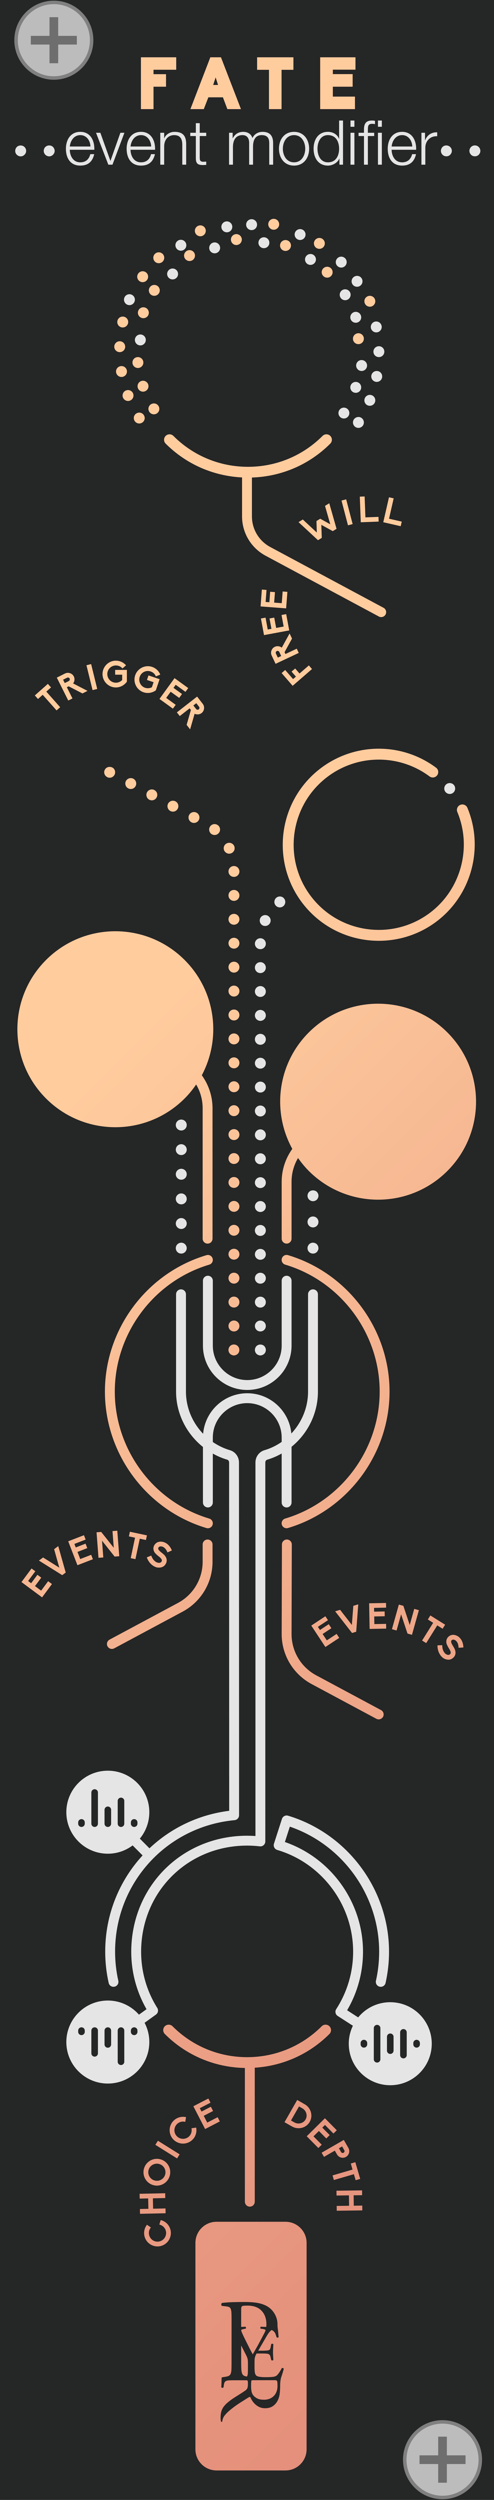 <?xml version="1.0" encoding="UTF-8" standalone="no"?>
<!-- Generator: Adobe Illustrator 24.0.0, SVG Export Plug-In . SVG Version: 6.00 Build 0)  -->

<svg
   xmlns:dc="http://purl.org/dc/elements/1.1/"
   xmlns:cc="http://creativecommons.org/ns#"
   xmlns:rdf="http://www.w3.org/1999/02/22-rdf-syntax-ns#"
   xmlns:svg="http://www.w3.org/2000/svg"
   xmlns="http://www.w3.org/2000/svg"
   xmlns:xlink="http://www.w3.org/1999/xlink"
   xmlns:sodipodi="http://sodipodi.sourceforge.net/DTD/sodipodi-0.dtd"
   xmlns:inkscape="http://www.inkscape.org/namespaces/inkscape"
   version="1.0"
   x="0px"
   y="0px"
   width="25.4mm"
   height="128.5mm"
   viewBox="0 0 96 485.669"
   enable-background="new 0 0 75 380"
   xml:space="preserve"
   id="svg287"
   sodipodi:docname="Fate-DM.svg"
   inkscape:version="0.92.3 (2405546, 2018-03-11)"><defs
   id="defs291" /><sodipodi:namedview
   pagecolor="#ffffff"
   bordercolor="#666666"
   borderopacity="1"
   objecttolerance="10"
   gridtolerance="10"
   guidetolerance="10"
   inkscape:pageopacity="0"
   inkscape:pageshadow="2"
   inkscape:window-width="1920"
   inkscape:window-height="1017"
   id="namedview289"
   showgrid="false"
   inkscape:document-units="mm"
   units="mm"
   fit-margin-top="0"
   fit-margin-left="0"
   fit-margin-right="0"
   fit-margin-bottom="0"
   inkscape:zoom="0.62105263"
   inkscape:cx="37.5"
   inkscape:cy="190.00003"
   inkscape:window-x="-8"
   inkscape:window-y="-8"
   inkscape:window-maximized="1"
   inkscape:current-layer="svg287" />
<symbol
   id="New_Symbol_1"
   viewBox="-13.974 -13.974 27.947 27.947"
   transform="translate(0,105.669)">
	<g
   id="g48">
		<g
   id="g14">
			<circle
   cx="-7.0000002e-005"
   cy="-7.0000002e-005"
   r="12.922"
   id="circle2"
   style="fill:#383838" />
			<path
   d="M 0.186,1.055 2.288,12.976 c 0.052,0.293 0.338,0.494 0.629,0.431 1.855,-0.404 3.609,-1.188 5.148,-2.307 C 9.604,9.982 10.892,8.557 11.849,6.917 12,6.66 11.897,6.326 11.634,6.186 L 0.946,0.503 C 0.561,0.299 0.11,0.626 0.186,1.055 Z"
   id="path4"
   inkscape:connector-curvature="0"
   style="fill:#595959" />
			<path
   d="M 1.061,0.149 13.051,1.834 C 13.344,1.875 13.622,1.666 13.652,1.372 13.698,0.916 13.721,0.458 13.721,-8e-5 c 0,-3.373 -1.243,-6.623 -3.48,-9.131 C 10.043,-9.354 9.692,-9.36 9.478,-9.153 L 0.771,-0.744 C 0.457,-0.442 0.63,0.088 1.061,0.149 Z"
   id="path6"
   inkscape:connector-curvature="0"
   style="fill:#595959" />
			<path
   d="M 0.47,-0.963 5.776,-11.843 c 0.131,-0.268 0.017,-0.599 -0.256,-0.718 -1.738,-0.764 -3.618,-1.16 -5.52,-1.16 -1.902,0 -3.782,0.396 -5.52,1.16 -0.273,0.12 -0.386,0.451 -0.256,0.718 l 5.307,10.88 c 0.191,0.391 0.748,0.391 0.939,0 z"
   id="path8"
   inkscape:connector-curvature="0"
   style="fill:#595959" />
			<path
   d="m -0.771,-0.744 -8.707,-8.408 c -0.215,-0.207 -0.565,-0.201 -0.763,0.021 -2.236,2.508 -3.48,5.759 -3.48,9.131 0,0.458 0.023,0.916 0.069,1.372 0.03,0.294 0.308,0.503 0.601,0.462 L -1.061,0.149 c 0.431,-0.061 0.603,-0.591 0.29,-0.893 z"
   id="path10"
   inkscape:connector-curvature="0"
   style="fill:#595959" />
			<path
   d="m -0.946,0.503 -10.688,5.683 c -0.263,0.14 -0.366,0.474 -0.215,0.731 0.957,1.64 2.245,3.065 3.785,4.183 1.539,1.118 3.293,1.903 5.148,2.307 0.291,0.063 0.577,-0.138 0.629,-0.431 L -0.186,1.055 C -0.111,0.626 -0.562,0.299 -0.946,0.503 Z"
   id="path12"
   inkscape:connector-curvature="0"
   style="fill:#595959" />
		</g>
		<path
   d="M -7e-5,-0.017 1.987,11.254 c 1.712,-0.302 3.333,-0.99 4.74,-2.012 1.407,-1.022 2.562,-2.351 3.378,-3.886 z"
   id="path16"
   inkscape:connector-curvature="0"
   style="fill:#424242" />
		<path
   d="m -7e-5,-0.017 11.334,1.593 c 0.074,-0.528 0.111,-1.06 0.111,-1.593 0,-2.965 -1.152,-5.817 -3.212,-7.95 z"
   id="path18"
   inkscape:connector-curvature="0"
   style="fill:#424242" />
		<path
   d="M -7e-5,-0.017 5.017,-10.304 c -1.563,-0.762 -3.279,-1.158 -5.017,-1.158 -1.739,0 -3.455,0.396 -5.017,1.158 z"
   id="path20"
   inkscape:connector-curvature="0"
   style="fill:#424242" />
		<path
   d="m -7e-5,-0.017 -8.233,-7.95 c -2.06,2.133 -3.212,4.985 -3.212,7.95 0,0.533 0.037,1.065 0.111,1.593 z"
   id="path22"
   inkscape:connector-curvature="0"
   style="fill:#424242" />
		<path
   d="m -7e-5,-0.017 -10.105,5.373 c 0.816,1.535 1.972,2.864 3.378,3.886 1.407,1.022 3.028,1.71 4.74,2.012 z"
   id="path24"
   inkscape:connector-curvature="0"
   style="fill:#424242" />
		<circle
   cx="-7.0000002e-005"
   cy="-0.017"
   r="10.347"
   id="circle26"
   style="fill:#424242" />
		<g
   id="g32">
			<path
   d="m -2.5e-4,2.799 c -0.046,0 -0.198,0.014 -0.23,0.193 L -2,13.029 c -0.012,0.065 0.004,0.133 0.042,0.186 0.038,0.051 0.091,0.083 0.15,0.091 0.598,0.081 1.206,0.122 1.807,0.122 0.601,0 1.209,-0.041 1.807,-0.122 0.059,-0.008 0.113,-0.04 0.15,-0.091 0.038,-0.054 0.055,-0.121 0.043,-0.187 L 0.231,2.992 C 0.199,2.813 0.046,2.799 -2.5e-4,2.799 Z"
   id="path28"
   inkscape:connector-curvature="0"
   style="fill:#fcfcfc" />
			<path
   d="m -7e-5,13.136 c 0.567,0 1.14,-0.037 1.702,-0.111 l -1.703,-9.656 -1.717,9.654 c 0.567,0.075 1.145,0.113 1.717,0.113 m 0,0.585 c -0.618,0 -1.235,-0.042 -1.847,-0.125 -0.294,-0.04 -0.493,-0.325 -0.442,-0.618 L -0.519,2.942 C -0.468,2.651 -0.234,2.506 -7e-5,2.506 c 0.234,0 0.468,0.145 0.519,0.435 L 2.288,12.978 C 2.34,13.271 2.141,13.556 1.847,13.596 1.235,13.679 0.618,13.721 -7e-5,13.721 Z"
   id="path30"
   inkscape:connector-curvature="0"
   style="fill:#b2b2b2" />
		</g>
		<g
   id="g38">
			<path
   d="m -1.586,6.407 c -0.231,0 -0.419,0.187 -0.419,0.418 v 6.186 c 0,0.23 0.188,0.418 0.419,0.418 h 3.173 c 0.23,0 0.418,-0.187 0.418,-0.418 V 6.824 C 2.004,6.594 1.817,6.407 1.587,6.407 Z"
   id="path34"
   inkscape:connector-curvature="0"
   style="fill:#fcfcfc" />
			<path
   d="m 1.586,13.136 c 0.069,0 0.125,-0.056 0.125,-0.125 V 6.824 c 0,-0.069 -0.056,-0.125 -0.125,-0.125 h -3.173 c -0.069,0 -0.125,0.056 -0.125,0.125 v 6.186 c 0,0.069 0.056,0.125 0.125,0.125 h 3.173 m 0,0.585 h -3.173 c -0.392,0 -0.71,-0.318 -0.71,-0.71 V 6.824 c 0,-0.392 0.318,-0.71 0.71,-0.71 h 3.173 c 0.392,0 0.71,0.318 0.71,0.71 v 6.186 c 0,0.392 -0.318,0.71 -0.71,0.71 z"
   id="path36"
   inkscape:connector-curvature="0"
   style="fill:#b2b2b2" />
		</g>
		<rect
   x="-2.297"
   y="7.668"
   width="4.593"
   height="4.15"
   id="rect40"
   style="opacity:0.36;fill:#969696" />
		
			<circle
   stroke-miterlimit="10"
   cx="-7.0000002e-005"
   cy="-0.01"
   r="8.929"
   id="circle42"
   style="fill:#f3f3f3;stroke:#b2b2b2;stroke-width:0.579;stroke-miterlimit:10" />
		<g
   id="g46">
			<path
   d="m 0,13.721 c 0.618,0 1.235,-0.042 1.847,-0.125 0.292,-0.04 0.491,-0.321 0.443,-0.612 -5.2e-4,-0.003 -0.001,-0.005 -0.002,-0.008 l -0.046,-0.261 0.046,0.263 c 3.5e-4,0.002 6.9e-4,0.004 0.001,0.006 0.049,0.252 0.272,0.434 0.519,0.434 0.036,0 0.072,-0.004 0.108,-0.012 C 4.772,13.003 6.526,12.219 8.065,11.1 9.604,9.982 10.892,8.557 11.849,6.917 12,6.66 11.897,6.326 11.634,6.186 L 11.408,6.066 c 0.695,-1.305 1.163,-2.746 1.375,-4.269 l 0.268,0.038 c 0.025,0.003 0.05,0.005 0.074,0.005 0.264,0 0.5,-0.198 0.527,-0.467 0.046,-0.456 0.069,-0.914 0.069,-1.372 0,-3.373 -1.243,-6.623 -3.48,-9.131 -0.102,-0.115 -0.245,-0.172 -0.389,-0.172 -0.135,0 -0.271,0.05 -0.374,0.151 l -0.189,0.182 c -1.041,-1.078 -2.269,-1.968 -3.63,-2.633 l 0.117,-0.239 C 5.907,-12.111 5.793,-12.442 5.52,-12.561 3.782,-13.325 1.903,-13.721 0,-13.721 c -1.903,0 -3.782,0.396 -5.521,1.16 -0.273,0.12 -0.386,0.451 -0.256,0.718 l 0.117,0.239 c -1.361,0.665 -2.589,1.555 -3.63,2.633 L -9.478,-9.153 c -0.104,-0.1 -0.24,-0.151 -0.374,-0.151 -0.144,0 -0.287,0.057 -0.389,0.172 -2.236,2.508 -3.48,5.759 -3.48,9.131 0,0.458 0.023,0.916 0.069,1.372 0.027,0.269 0.262,0.467 0.527,0.467 0.024,0 0.049,-0.002 0.074,-0.005 l 0.268,-0.038 c 0.212,1.523 0.68,2.964 1.375,4.269 l -0.226,0.12 c -0.263,0.14 -0.366,0.474 -0.216,0.732 0.957,1.64 2.246,3.065 3.785,4.183 1.539,1.118 3.293,1.903 5.148,2.307 0.036,0.008 0.073,0.012 0.108,0.012 0.25,0 0.475,-0.186 0.521,-0.442 l -2.4e-4,0.002 c -0.052,0.292 0.148,0.578 0.442,0.618 0.612,0.083 1.229,0.125 1.847,0.125 m 0,0.253 c -0.626,0 -1.259,-0.043 -1.881,-0.127 -0.204,-0.028 -0.385,-0.134 -0.51,-0.301 -0.123,0.08 -0.267,0.126 -0.418,0.126 -0.054,0 -0.109,-0.006 -0.162,-0.017 -1.903,-0.414 -3.667,-1.205 -5.242,-2.349 -1.575,-1.144 -2.872,-2.578 -3.854,-4.26 -0.106,-0.182 -0.132,-0.395 -0.074,-0.6 0.059,-0.206 0.201,-0.382 0.389,-0.482 l 0.005,-0.003 c -0.612,-1.206 -1.032,-2.509 -1.249,-3.879 l -0.02,0.003 c -0.037,0.005 -0.073,0.008 -0.109,0.008 -0.397,3e-5 -0.739,-0.305 -0.778,-0.694 C -13.95,0.935 -13.974,0.465 -13.974,0 c 0,-3.434 1.258,-6.736 3.544,-9.299 0.145,-0.163 0.356,-0.257 0.578,-0.257 0.207,0 0.402,0.079 0.55,0.222 l 0.009,0.008 c 0.965,-0.961 2.072,-1.764 3.298,-2.392 l -0.007,-0.015 c -0.094,-0.192 -0.105,-0.417 -0.031,-0.619 0.073,-0.2 0.22,-0.357 0.412,-0.441 1.783,-0.784 3.674,-1.181 5.622,-1.181 1.948,0 3.839,0.397 5.622,1.181 0.192,0.084 0.339,0.241 0.412,0.441 0.074,0.201 0.063,0.427 -0.031,0.619 l -0.007,0.014 c 1.226,0.628 2.333,1.431 3.298,2.392 l 0.009,-0.008 c 0.148,-0.143 0.343,-0.222 0.55,-0.222 0.222,0 0.432,0.093 0.577,0.257 2.285,2.563 3.544,5.865 3.544,9.299 0,0.465 -0.024,0.935 -0.07,1.398 -0.039,0.389 -0.381,0.694 -0.778,0.694 -0.036,0 -0.073,-0.003 -0.109,-0.008 L 12.996,2.082 c -0.216,1.369 -0.636,2.671 -1.248,3.879 l 0.005,0.003 c 0.189,0.1 0.33,0.276 0.389,0.483 0.058,0.205 0.032,0.418 -0.074,0.6 -0.982,1.682 -2.279,3.115 -3.854,4.26 -1.576,1.145 -3.34,1.935 -5.242,2.349 C 2.918,13.666 2.863,13.671 2.809,13.671 2.656,13.672 2.511,13.626 2.389,13.547 2.264,13.713 2.084,13.819 1.881,13.846 1.259,13.931 0.626,13.974 0,13.974 Z"
   id="path44"
   inkscape:connector-curvature="0"
   style="fill:#141414" />
		</g>
	</g>
</symbol>
<symbol
   id="New_Symbol_3"
   viewBox="-17.673 -17.673 35.345 35.345"
   transform="translate(0,105.669)">
	<g
   id="g63">
		<g
   id="g61">
			<g
   id="g59">
				<polyline
   stroke-miterlimit="10"
   points="      -11.911,-11.911 0,-0 11.911,-11.911     "
   id="polyline51"
   style="fill:none;stroke:#262626;stroke-width:1.657;stroke-linejoin:round;stroke-miterlimit:10" />
				<circle
   cx="0"
   cy="-4.9999999e-005"
   r="16.844"
   id="circle53"
   style="fill:#e5e5e5" />
				
					<path
   stroke-miterlimit="10"
   d="m 14.158,-9.13 c 1.7,2.631 2.687,5.765 2.687,9.13 0,9.303 -7.541,16.844 -16.844,16.844 -9.303,0 -16.844,-7.541 -16.844,-16.844 0,-3.285 0.94,-6.35 2.566,-8.941"
   id="path55"
   inkscape:connector-curvature="0"
   style="fill:#e5e5e5;stroke:#262626;stroke-width:1.657;stroke-linecap:round;stroke-linejoin:round;stroke-miterlimit:10" />
				
					<path
   stroke-miterlimit="10"
   d="M -11.911,-11.911 C -8.862,-14.959 -4.651,-16.844 0,-16.844 c 4.651,0 8.862,1.885 11.911,4.934"
   id="path57"
   inkscape:connector-curvature="0"
   style="fill:#e5e5e5;stroke:#262626;stroke-width:1.657;stroke-linecap:round;stroke-linejoin:round;stroke-miterlimit:10" />
			</g>
		</g>
	</g>
	
		<use
   xlink:href="#New_Symbol_1"
   width="27.947"
   height="27.947"
   x="-13.974"
   y="-13.974"
   transform="translate(8.87217e-6,-105.669)"
   overflow="visible"
   id="use65"
   style="overflow:visible" />
</symbol>
<g
   id="base"
   display="none"
   style="display:none"
   transform="translate(0,105.669)">
</g>
<g
   id="GUIDES"
   display="none"
   style="display:none"
   transform="translate(0,105.669)">
</g>
<g
   id="bg"
   transform="matrix(1.28,0,0,1.28,-6.0555561e-4,-0.368)">
	<linearGradient
   id="SVGID_1_"
   gradientUnits="userSpaceOnUse"
   x1="-73.763"
   y1="79.649"
   x2="149.231"
   y2="302.642">
		<stop
   offset="0.385"
   style="stop-color:#FFCC9E"
   id="stop70" />
		<stop
   offset="0.621"
   style="stop-color:#F1AD8C"
   id="stop72" />
		<stop
   offset="0.857"
   style="stop-color:#E6947E"
   id="stop74" />
		<stop
   offset="1"
   style="stop-color:#E28B79"
   id="stop76" />
	</linearGradient>
	<rect
   x="2.283"
   y="3.603"
   width="70.901"
   height="375.085"
   id="rect79"
   style="fill:url(#SVGID_1_)" />
	<g
   id="g97">
		<path
   d="m 23.432,331.222 c 0.688,0.215 1.42,-0.168 1.633,-0.851 0.214,-0.682 -0.17,-1.414 -0.856,-1.629 -0.692,-0.217 -1.425,0.166 -1.638,0.849 -0.214,0.682 0.17,1.414 0.861,1.631 z"
   id="path81"
   inkscape:connector-curvature="0"
   style="fill:#252626" />
		<path
   d="m 10.57,103.271 c -0.071,-0.142 -0.245,-0.195 -0.381,-0.127 l -0.611,0.306 0.255,0.509 0.61,-0.306 c 0.138,-0.068 0.197,-0.24 0.127,-0.382 z"
   id="path83"
   inkscape:connector-curvature="0"
   style="fill:#252626" />
		<path
   d="m 29.802,107.013 -0.447,0.35 0.42,0.539 c 0.093,0.121 0.272,0.146 0.397,0.05 0.126,-0.098 0.144,-0.278 0.051,-0.4 z"
   id="path85"
   inkscape:connector-curvature="0"
   style="fill:#252626" />
		<path
   d="m 45.398,319.993 -1.218,2.133 0.503,0.287 c 0.606,0.347 1.373,0.148 1.709,-0.438 0.335,-0.589 0.117,-1.348 -0.49,-1.694 z"
   id="path87"
   inkscape:connector-curvature="0"
   style="fill:#252626" />
		<polygon
   points="33.104,13.182 32.74,12.033 32.364,13.182 "
   id="polygon89"
   style="fill:#252626" />
		<path
   d="m 52.165,327.021 c 0.132,-0.076 0.183,-0.251 0.109,-0.379 l -0.332,-0.576 -0.487,0.28 0.332,0.576 c 0.077,0.134 0.246,0.175 0.378,0.099 z"
   id="path91"
   inkscape:connector-curvature="0"
   style="fill:#252626" />
		<path
   d="M 0,0 V 380 H 75 V 0 Z m 66.352,116.946 c 0.231,0.287 0.25,0.704 0.019,1.013 -0.274,0.367 -0.791,0.443 -1.159,0.17 -4.723,-3.515 -11.228,-3.387 -15.819,0.313 -5.549,4.471 -6.426,12.623 -1.956,18.172 4.471,5.549 12.623,6.426 18.172,1.955 4.45,-3.586 6.023,-9.769 3.824,-15.037 -0.176,-0.422 0.024,-0.907 0.446,-1.084 0.422,-0.176 0.908,0.021 1.084,0.446 2.479,5.944 0.705,12.92 -4.315,16.965 -6.261,5.044 -15.457,4.055 -20.501,-2.206 -5.044,-6.261 -4.055,-15.457 2.206,-20.501 5.179,-4.173 12.52,-4.318 17.847,-0.351 0.058,0.042 0.108,0.091 0.151,0.145 z m -27.674,197.17 v 20.339 c 0,0.414 -0.336,0.75 -0.75,0.75 -0.414,0 -0.75,-0.336 -0.75,-0.75 v -20.299 c -4.592,-0.087 -8.899,-1.902 -12.156,-5.159 -0.323,-0.323 -0.323,-0.849 0,-1.172 0.324,-0.322 0.848,-0.322 1.172,0 3.024,3.025 7.047,4.691 11.324,4.691 4.277,0 8.3,-1.666 11.325,-4.691 0.324,-0.322 0.848,-0.322 1.172,0 0.323,0.324 0.323,0.849 0,1.172 -3.063,3.062 -7.055,4.843 -11.337,5.119 z m 8.344,8.219 c -0.53,0.929 -1.74,1.243 -2.693,0.699 l -1.133,-0.647 1.927,-3.375 1.133,0.647 c 0.953,0.544 1.298,1.746 0.767,2.676 z m -16.425,-1.564 1.418,-0.731 0.333,0.646 -1.418,0.731 0.53,1.029 1.583,-0.816 0.331,0.64 -2.232,1.154 -1.785,-3.458 2.277,-1.175 0.326,0.631 -1.627,0.84 z m -6.528,-85.291 c 0.061,0.11 0.179,0.229 0.377,0.393 0.027,0.019 0.062,0.049 0.095,0.078 0.186,0.142 0.43,0.338 0.562,0.546 0.121,0.172 0.187,0.357 0.203,0.543 0.017,0.186 -0.023,0.374 -0.111,0.549 -0.111,0.22 -0.269,0.385 -0.469,0.491 -0.174,0.09 -0.386,0.137 -0.635,0.132 -0.215,0.003 -0.425,-0.055 -0.664,-0.176 -0.111,-0.056 -0.222,-0.129 -0.331,-0.216 -0.324,-0.255 -0.587,-0.606 -0.759,-1.029 l -0.051,-0.131 0.676,-0.271 0.05,0.13 c 0.127,0.308 0.31,0.564 0.528,0.736 l 0.004,0.003 c 0.066,0.051 0.135,0.099 0.209,0.135 0.121,0.061 0.245,0.093 0.359,0.096 0.143,0.012 0.332,-0.027 0.434,-0.227 0.053,-0.108 0.042,-0.219 -0.036,-0.342 -0.095,-0.152 -0.257,-0.29 -0.377,-0.381 -0.054,-0.038 -0.499,-0.393 -0.664,-0.634 -0.104,-0.17 -0.162,-0.346 -0.177,-0.523 -0.012,-0.184 0.029,-0.359 0.115,-0.529 0.093,-0.185 0.244,-0.341 0.443,-0.455 0.178,-0.088 0.383,-0.131 0.601,-0.125 0.217,0.006 0.435,0.06 0.644,0.166 0.084,0.042 0.167,0.096 0.249,0.149 0.292,0.221 0.536,0.527 0.695,0.901 l 0.053,0.124 -0.667,0.293 -0.054,-0.125 c -0.187,-0.417 -0.431,-0.613 -0.604,-0.701 -0.113,-0.059 -0.228,-0.085 -0.336,-0.09 -0.167,-0.006 -0.314,0.068 -0.373,0.185 -0.055,0.106 -0.05,0.194 0.011,0.305 z m -4.5,-2.005 0.149,-0.706 2.59,0.551 -0.151,0.705 -0.935,-0.198 -0.66,3.103 -0.716,-0.152 0.658,-3.104 z M 15.929,211.5 c 0,-9.482 6.34,-17.998 15.417,-20.708 0.402,-0.12 0.814,0.108 0.934,0.504 0.118,0.397 -0.107,0.815 -0.504,0.934 -8.447,2.521 -14.347,10.446 -14.347,19.271 0,8.824 5.899,16.749 14.347,19.271 0.396,0.118 0.622,0.536 0.504,0.934 -0.098,0.325 -0.396,0.535 -0.719,0.535 -0.07,0 -0.143,-0.01 -0.215,-0.031 C 22.269,229.498 15.929,220.982 15.929,211.5 Z m 16.651,-84.48 c -0.181,0 -0.36,-0.06 -0.521,-0.18 -0.35,-0.29 -0.41,-0.81 -0.12,-1.17 0.28,-0.351 0.801,-0.41 1.16,-0.12 0.36,0.28 0.41,0.81 0.13,1.16 -0.17,0.21 -0.41,0.31 -0.649,0.31 z m 2.939,75.351 c -0.46,0 -0.83,-0.37 -0.83,-0.83 0,-0.46 0.37,-0.83 0.83,-0.83 0.46,0 0.83,0.37 0.83,0.83 0,0.46 -0.37,0.83 -0.83,0.83 z m 0.82,2.81 c 0,0.11 -0.021,0.22 -0.061,0.311 -0.039,0.109 -0.1,0.199 -0.18,0.27 -0.08,0.08 -0.17,0.14 -0.27,0.18 -0.101,0.04 -0.2,0.07 -0.311,0.07 -0.109,0 -0.22,-0.03 -0.319,-0.07 -0.101,-0.04 -0.19,-0.1 -0.271,-0.18 -0.07,-0.07 -0.14,-0.16 -0.18,-0.27 -0.04,-0.091 -0.061,-0.2 -0.061,-0.311 0,-0.22 0.09,-0.439 0.24,-0.59 0.08,-0.08 0.17,-0.14 0.271,-0.18 0.31,-0.13 0.68,-0.051 0.899,0.18 0.16,0.15 0.24,0.37 0.24,0.59 z m -0.82,-6.439 c -0.46,0 -0.83,-0.37 -0.83,-0.83 0,-0.46 0.37,-0.83 0.83,-0.83 0.46,0 0.83,0.37 0.83,0.83 0,0.46 -0.37,0.83 -0.83,0.83 z m 0,-3.631 c -0.46,0 -0.83,-0.38 -0.83,-0.829 0,-0.461 0.37,-0.83 0.83,-0.83 0.46,0 0.83,0.369 0.83,0.83 0,0.449 -0.37,0.829 -0.83,0.829 z m 0,-3.64 c -0.46,0 -0.83,-0.37 -0.83,-0.82 0,-0.46 0.37,-0.83 0.83,-0.83 0.46,0 0.83,0.37 0.83,0.83 0,0.45 -0.37,0.82 -0.83,0.82 z m 0,-3.63 c -0.46,0 -0.83,-0.37 -0.83,-0.82 0,-0.46 0.37,-0.83 0.83,-0.83 0.46,0 0.83,0.37 0.83,0.83 0,0.45 -0.37,0.82 -0.83,0.82 z m 0,-3.63 c -0.46,0 -0.83,-0.37 -0.83,-0.82 0,-0.46 0.37,-0.83 0.83,-0.83 0.46,0 0.83,0.37 0.83,0.83 0,0.45 -0.37,0.82 -0.83,0.82 z m 0,-3.63 c -0.46,0 -0.83,-0.37 -0.83,-0.82 0,-0.46 0.37,-0.83 0.83,-0.83 0.46,0 0.83,0.37 0.83,0.83 0,0.45 -0.37,0.82 -0.83,0.82 z m 0,-3.63 c -0.46,0 -0.83,-0.37 -0.83,-0.83 0,-0.45 0.37,-0.82 0.83,-0.82 0.46,0 0.83,0.37 0.83,0.82 0,0.46 -0.37,0.83 -0.83,0.83 z m 0,-3.631 c -0.46,0 -0.83,-0.369 -0.83,-0.829 0,-0.46 0.37,-0.83 0.83,-0.83 0.46,0 0.83,0.37 0.83,0.83 0,0.46 -0.37,0.829 -0.83,0.829 z m 0,-3.63 c -0.46,0 -0.83,-0.37 -0.83,-0.83 0,-0.449 0.37,-0.829 0.83,-0.829 0.46,0 0.83,0.38 0.83,0.829 0,0.46 -0.37,0.83 -0.83,0.83 z m 0,-3.63 c -0.46,0 -0.83,-0.37 -0.83,-0.83 0,-0.449 0.37,-0.83 0.83,-0.83 0.46,0 0.83,0.381 0.83,0.83 0,0.46 -0.37,0.83 -0.83,0.83 z m 0,-3.63 c -0.46,0 -0.83,-0.37 -0.83,-0.83 0,-0.45 0.37,-0.83 0.83,-0.83 0.46,0 0.83,0.38 0.83,0.83 0,0.46 -0.37,0.83 -0.83,0.83 z m 0,-3.63 c -0.46,0 -0.83,-0.37 -0.83,-0.83 0,-0.46 0.37,-0.83 0.83,-0.83 0.46,0 0.83,0.37 0.83,0.83 0,0.46 -0.37,0.83 -0.83,0.83 z m 0,-3.63 c -0.46,0 -0.83,-0.37 -0.83,-0.83 0,-0.46 0.37,-0.83 0.83,-0.83 0.46,0 0.83,0.37 0.83,0.83 0,0.46 -0.37,0.83 -0.83,0.83 z m 0,-3.63 c -0.46,0 -0.83,-0.37 -0.83,-0.83 0,-0.46 0.37,-0.83 0.83,-0.83 0.46,0 0.83,0.37 0.83,0.83 0,0.46 -0.37,0.83 -0.83,0.83 z m 0,-3.63 c -0.46,0 -0.83,-0.38 -0.83,-0.83 0,-0.46 0.37,-0.83 0.83,-0.83 0.46,0 0.83,0.37 0.83,0.83 0,0.45 -0.37,0.83 -0.83,0.83 z m 0,-3.641 c -0.46,0 -0.83,-0.37 -0.83,-0.819 0,-0.46 0.37,-0.83 0.83,-0.83 0.46,0 0.83,0.37 0.83,0.83 0,0.449 -0.37,0.819 -0.83,0.819 z m 0,-3.63 c -0.46,0 -0.83,-0.37 -0.83,-0.82 0,-0.46 0.37,-0.829 0.83,-0.829 0.46,0 0.83,0.369 0.83,0.829 0,0.45 -0.37,0.82 -0.83,0.82 z m 0,-3.62 c -0.46,0 -0.83,-0.37 -0.83,-0.83 0,-0.46 0.37,-0.83 0.83,-0.83 0.46,0 0.83,0.37 0.83,0.83 0,0.46 -0.37,0.83 -0.83,0.83 z m 0,-3.64 c -0.46,0 -0.83,-0.37 -0.83,-0.82 0,-0.46 0.37,-0.83 0.83,-0.83 0.46,0 0.83,0.37 0.83,0.83 0,0.45 -0.37,0.82 -0.83,0.82 z m -0.38,-3.6 c -0.11,0.05 -0.229,0.079 -0.34,0.079 -0.32,0 -0.61,-0.18 -0.76,-0.479 -0.19,-0.42 -0.011,-0.91 0.41,-1.1 0.42,-0.19 0.909,-0.011 1.1,0.399 0.19,0.42 0.01,0.91 -0.41,1.101 z m 5.759,-38.085 0.12,-1.592 0.726,0.056 -0.121,1.591 1.154,0.088 0.137,-1.776 0.719,0.056 -0.192,2.506 -3.878,-0.295 0.194,-2.557 0.708,0.055 -0.139,1.825 z m 0.021,2.463 0.716,-0.133 0.292,1.57 1.139,-0.213 -0.325,-1.752 0.709,-0.132 0.46,2.472 -3.826,0.712 -0.469,-2.521 0.699,-0.129 0.334,1.8 0.564,-0.104 z m 0.326,5.623 c -0.11,-0.237 -0.121,-0.504 -0.03,-0.759 0.093,-0.254 0.27,-0.452 0.507,-0.563 0.352,-0.166 0.766,-0.107 1.058,0.13 l 1.188,-2.158 0.368,0.781 -1.133,2.059 0.133,0.282 1.719,-0.81 0.303,0.642 -3.518,1.656 z m 2.053,2.197 1.198,1.381 0.433,-0.374 -0.661,-0.764 0.545,-0.472 0.661,0.763 1.419,-1.229 0.476,0.55 -2.938,2.544 -1.673,-1.932 z m 15.759,-26.215 0.712,0.162 -0.707,3.091 1.932,0.442 -0.16,0.695 -2.644,-0.604 z m -1.569,3.689 -2.713,0.104 -0.148,-3.889 0.731,-0.027 0.121,3.173 1.981,-0.075 z M 55.831,45.25 c 0.42,-0.177 0.906,0.022 1.083,0.442 0.177,0.42 -0.022,0.906 -0.442,1.082 -0.105,0.044 -0.216,0.066 -0.321,0.066 -0.326,0 -0.63,-0.188 -0.762,-0.503 -0.182,-0.425 0.016,-0.911 0.442,-1.088 z m -0.594,6.359 c 0.044,0.458 -0.288,0.862 -0.74,0.906 -0.028,0.006 -0.056,0.006 -0.083,0.006 -0.42,0 -0.785,-0.315 -0.823,-0.746 -0.05,-0.453 0.288,-0.862 0.74,-0.906 0.453,-0.05 0.862,0.282 0.906,0.74 z M 48.611,8.983 h 5.358 v 1.879 H 50.533 v 0.674 h 3.006 v 1.911 H 50.533 v 1.502 h 3.359 v 1.9 h -5.281 z m 4.928,70.85 -0.707,0.185 -0.982,-3.758 0.707,-0.186 z m -4.688,2.093 -0.572,0.352 -2.955,-2.744 0.65,-0.4 2.125,1.981 -0.053,-1.745 0.57,-0.352 1.527,0.843 -0.798,-2.794 0.646,-0.396 1.104,3.879 -0.572,0.351 -1.738,-0.956 z m 1.401,-39.734 c -0.16,0.16 -0.37,0.238 -0.58,0.238 -0.215,0 -0.431,-0.083 -0.591,-0.249 -0.321,-0.326 -0.321,-0.851 0.011,-1.171 0.326,-0.32 0.851,-0.315 1.171,0.011 0.321,0.326 0.314,0.85 -0.011,1.171 z M 47.8,36.769 c 0.254,-0.381 0.768,-0.486 1.149,-0.227 0.381,0.254 0.48,0.768 0.226,1.149 -0.16,0.238 -0.42,0.365 -0.685,0.365 -0.16,0 -0.321,-0.044 -0.465,-0.138 C 47.645,37.658 47.546,37.144 47.8,36.769 Z M 39.035,8.983 h 5.513 v 1.9 h -1.801 v 5.966 H 40.836 V 10.884 H 39.035 V 8.983 Z m 5.09,28.846 c -0.122,0.337 -0.442,0.547 -0.779,0.547 -0.094,0 -0.188,-0.017 -0.282,-0.05 -0.431,-0.155 -0.652,-0.629 -0.497,-1.06 0.155,-0.431 0.63,-0.652 1.061,-0.497 0.431,0.154 0.652,0.63 0.498,1.06 z m -1.757,-3.336 c -0.083,0.392 -0.426,0.663 -0.813,0.663 -0.055,0 -0.11,-0.006 -0.166,-0.017 -0.447,-0.094 -0.735,-0.53 -0.646,-0.978 0.088,-0.447 0.525,-0.734 0.978,-0.646 0.447,0.088 0.735,0.53 0.646,0.978 z m 6.604,31.954 c 0.324,-0.322 0.848,-0.324 1.172,0 0.323,0.323 0.323,0.848 0,1.172 -3.194,3.195 -7.4,4.996 -11.895,5.146 v 5.9 c 0,1.944 1.065,3.724 2.779,4.644 l 17.203,9.228 c 0.365,0.196 0.502,0.65 0.307,1.016 -0.136,0.252 -0.395,0.396 -0.662,0.396 -0.119,0 -0.24,-0.028 -0.354,-0.089 L 40.32,84.632 C 38.118,83.45 36.75,81.164 36.75,78.666 v -5.915 c -4.382,-0.219 -8.474,-2.008 -11.599,-5.132 -0.323,-0.323 -0.323,-0.849 0,-1.172 0.324,-0.322 0.848,-0.322 1.172,0 3.024,3.025 7.047,4.691 11.325,4.691 4.278,0 8.301,-1.666 11.324,-4.691 z m -19.425,42.17 -0.683,2.369 -0.531,-0.68 0.65,-2.262 -0.191,-0.246 -1.5,1.17 -0.438,-0.56 3.071,-2.395 0.856,1.101 c 0.162,0.207 0.23,0.465 0.197,0.732 -0.033,0.269 -0.163,0.502 -0.369,0.664 -0.308,0.238 -0.724,0.272 -1.062,0.105 z m 0.632,16.143 c -0.15,0.271 -0.43,0.43 -0.729,0.43 -0.131,0 -0.271,-0.029 -0.391,-0.1 -0.399,-0.21 -0.56,-0.72 -0.34,-1.12 0.22,-0.4 0.72,-0.55 1.12,-0.34 0.41,0.22 0.56,0.72 0.34,1.13 z m -6.523,-19.69 -0.036,0.022 c -0.542,0.374 -1.222,0.473 -1.826,0.266 -1.06,-0.359 -1.629,-1.516 -1.268,-2.58 0.36,-1.061 1.518,-1.629 2.576,-1.27 0.259,0.089 0.494,0.227 0.692,0.403 0.2,0.177 0.364,0.389 0.479,0.629 l 0.064,0.132 -0.665,0.275 -0.06,-0.112 c -0.146,-0.303 -0.409,-0.525 -0.746,-0.64 -0.681,-0.231 -1.423,0.134 -1.654,0.816 -0.233,0.688 0.129,1.433 0.812,1.665 0.347,0.117 0.71,0.085 1.036,-0.081 l 0.261,-0.765 -1.008,-0.342 0.233,-0.688 1.685,0.572 z m 0.123,16.25 c -0.149,0.28 -0.43,0.44 -0.729,0.44 -0.13,0 -0.26,-0.03 -0.39,-0.1 -0.4,-0.21 -0.551,-0.721 -0.341,-1.12 0.221,-0.4 0.721,-0.561 1.12,-0.34 0.41,0.22 0.561,0.72 0.34,1.119 z M 23.875,43.661 c 0.381,0.243 0.498,0.757 0.254,1.143 -0.16,0.249 -0.431,0.381 -0.701,0.381 -0.155,0 -0.309,-0.039 -0.447,-0.127 -0.387,-0.248 -0.498,-0.762 -0.249,-1.143 0.243,-0.387 0.757,-0.503 1.143,-0.254 z m -0.348,-4.849 c 0.332,-0.315 0.857,-0.304 1.177,0.022 0.315,0.326 0.31,0.85 -0.022,1.171 -0.16,0.155 -0.37,0.232 -0.574,0.232 -0.216,0 -0.437,-0.083 -0.597,-0.248 -0.321,-0.331 -0.31,-0.856 0.016,-1.176 z m -0.751,22.947 c 0.038,-0.039 0.083,-0.072 0.127,-0.105 0.044,-0.028 0.094,-0.055 0.144,-0.072 0.05,-0.022 0.105,-0.039 0.155,-0.05 0.271,-0.055 0.558,0.033 0.746,0.227 0.154,0.155 0.243,0.37 0.243,0.585 0,0.221 -0.089,0.431 -0.243,0.585 -0.033,0.039 -0.078,0.072 -0.122,0.105 -0.044,0.028 -0.094,0.055 -0.143,0.077 -0.05,0.016 -0.105,0.033 -0.155,0.044 -0.055,0.011 -0.11,0.017 -0.16,0.017 -0.221,0 -0.431,-0.088 -0.591,-0.243 C 22.742,62.891 22.704,62.847 22.676,62.803 22.643,62.759 22.621,62.709 22.599,62.659 22.577,62.61 22.56,62.56 22.549,62.505 c -0.011,-0.05 -0.017,-0.105 -0.017,-0.16 0,-0.215 0.089,-0.431 0.243,-0.585 z M 22.549,48.03 c -0.122,0.342 -0.442,0.552 -0.785,0.552 -0.088,0 -0.182,-0.017 -0.276,-0.05 -0.431,-0.149 -0.658,-0.624 -0.503,-1.055 0.155,-0.436 0.63,-0.657 1.061,-0.503 0.431,0.149 0.652,0.624 0.503,1.055 z m -0.05,10.603 c 0.149,0.431 -0.083,0.906 -0.514,1.055 -0.088,0.028 -0.182,0.044 -0.27,0.044 -0.343,0 -0.669,-0.215 -0.785,-0.558 -0.149,-0.431 0.083,-0.906 0.514,-1.055 0.431,-0.149 0.906,0.083 1.055,0.513 z m -1.519,4.291 c 0.265,-0.055 0.552,0.033 0.746,0.227 0.039,0.039 0.072,0.083 0.099,0.127 0.033,0.044 0.055,0.094 0.078,0.143 0.022,0.05 0.038,0.099 0.05,0.155 0.011,0.055 0.017,0.105 0.017,0.16 0,0.221 -0.089,0.431 -0.243,0.585 -0.155,0.154 -0.37,0.243 -0.585,0.243 -0.055,0 -0.111,-0.006 -0.16,-0.017 -0.056,-0.011 -0.111,-0.022 -0.16,-0.044 -0.05,-0.022 -0.094,-0.05 -0.138,-0.077 -0.05,-0.028 -0.094,-0.066 -0.127,-0.105 -0.155,-0.155 -0.243,-0.365 -0.243,-0.585 0,-0.055 0.005,-0.105 0.016,-0.16 0.006,-0.055 0.022,-0.105 0.044,-0.155 0.022,-0.05 0.05,-0.099 0.078,-0.143 0.028,-0.044 0.066,-0.088 0.105,-0.127 0.033,-0.039 0.078,-0.072 0.127,-0.099 0.044,-0.033 0.089,-0.061 0.138,-0.077 0.05,-0.022 0.105,-0.039 0.16,-0.05 z m -0.4,56.685 c -0.15,0.28 -0.431,0.431 -0.73,0.431 -0.13,0 -0.26,-0.03 -0.39,-0.101 -0.4,-0.21 -0.55,-0.71 -0.34,-1.12 0.22,-0.399 0.72,-0.55 1.13,-0.34 0.399,0.221 0.55,0.721 0.33,1.13 z m 5.918,-16.395 2.078,1.506 -0.417,0.575 -1.484,-1.075 -0.337,0.466 1.294,0.937 -0.426,0.59 -1.294,-0.937 -0.681,0.938 1.443,1.047 -0.424,0.584 -2.037,-1.476 z m -0.979,19.045 c 0.221,-0.41 0.721,-0.56 1.13,-0.34 0.4,0.21 0.551,0.72 0.33,1.12 -0.149,0.279 -0.43,0.439 -0.729,0.439 -0.13,0 -0.271,-0.04 -0.391,-0.1 -0.399,-0.22 -0.55,-0.72 -0.34,-1.12 z m 4.124,-86.629 c -0.171,-0.425 0.039,-0.911 0.459,-1.077 0.431,-0.171 0.912,0.033 1.083,0.458 0.166,0.425 -0.039,0.911 -0.464,1.077 -0.1,0.044 -0.205,0.061 -0.304,0.061 -0.332,0 -0.641,-0.199 -0.774,-0.519 z m 6.327,1.839 c 0,0 0,0 0.005,0.005 -0.033,0 -0.061,0.006 -0.088,0.006 -0.42,0 -0.779,-0.32 -0.823,-0.746 -0.05,-0.453 0.282,-0.862 0.735,-0.911 h 0.006 c 0.453,-0.044 0.856,0.287 0.906,0.74 0.044,0.453 -0.282,0.862 -0.74,0.906 z M 31.934,8.983 h 1.613 l 3.037,7.866 h -2.065 l -0.674,-1.79 h -2.21 l -0.695,1.79 h -2.033 z m -3.594,29.393 c 0.387,-0.243 0.895,-0.122 1.139,0.265 0.243,0.392 0.121,0.9 -0.266,1.143 -0.138,0.083 -0.287,0.122 -0.437,0.122 -0.276,0 -0.546,-0.138 -0.707,-0.392 -0.238,-0.386 -0.122,-0.894 0.27,-1.137 z M 21.396,8.983 h 5.358 v 1.89 h -3.447 v 0.674 h 1.9 v 1.9 h -1.9 v 3.402 h -1.911 z m -0.415,32.828 c 0.26,-0.375 0.779,-0.464 1.155,-0.204 0.375,0.26 0.464,0.773 0.205,1.154 -0.16,0.226 -0.42,0.353 -0.68,0.353 -0.166,0 -0.331,-0.05 -0.475,-0.149 -0.376,-0.265 -0.47,-0.778 -0.204,-1.154 z m -0.132,12.68 c 0.453,-0.05 0.862,0.282 0.912,0.734 0.05,0.453 -0.282,0.862 -0.735,0.911 -0.034,0.005 -0.061,0.005 -0.089,0.005 -0.42,0 -0.779,-0.315 -0.823,-0.74 -0.05,-0.458 0.282,-0.867 0.735,-0.911 z m -0.636,5.534 c 0.16,0.425 -0.055,0.906 -0.481,1.066 -0.099,0.039 -0.198,0.055 -0.292,0.055 -0.337,0 -0.652,-0.204 -0.779,-0.536 -0.16,-0.425 0.055,-0.906 0.481,-1.066 0.425,-0.166 0.906,0.05 1.072,0.481 z m -1.63,-2.535 c -0.044,0.011 -0.094,0.011 -0.138,0.011 -0.398,0 -0.746,-0.282 -0.818,-0.69 -0.077,-0.453 0.232,-0.878 0.68,-0.95 0.453,-0.083 0.879,0.227 0.956,0.674 0.077,0.453 -0.227,0.878 -0.679,0.955 z M 17.825,48.985 c 0.099,-0.447 0.541,-0.729 0.989,-0.63 0.448,0.099 0.729,0.541 0.63,0.983 -0.088,0.387 -0.431,0.652 -0.807,0.652 -0.061,0 -0.121,-0.005 -0.182,-0.016 -0.447,-0.1 -0.73,-0.541 -0.63,-0.989 z m 0.37,3.098 c 0.459,0.005 0.817,0.387 0.812,0.845 -0.011,0.453 -0.381,0.806 -0.829,0.806 -0.005,0 -0.017,0 -0.022,0 -0.459,-0.011 -0.817,-0.392 -0.807,-0.845 0.011,-0.458 0.392,-0.823 0.845,-0.806 z m -0.604,48.479 c 0.273,0 0.541,0.055 0.786,0.157 0.245,0.104 0.47,0.251 0.655,0.441 l 0.104,0.104 -0.539,0.476 -0.092,-0.087 c -0.236,-0.24 -0.559,-0.365 -0.912,-0.365 -0.721,0.002 -1.304,0.586 -1.303,1.306 0.002,0.726 0.585,1.314 1.306,1.313 0.365,0 0.697,-0.147 0.955,-0.411 l -0.002,-0.807 H 17.485 l -9.8e-4,-0.724 1.779,-0.003 0.002,1.789 -0.028,0.033 c -0.392,0.529 -1.003,0.842 -1.641,0.843 -1.118,9.8e-4 -2.031,-0.909 -2.032,-2.032 -9.6e-4,-1.12 0.909,-2.031 2.026,-2.033 z M 17.479,117.5 c 0,0.22 -0.08,0.43 -0.239,0.58 -0.08,0.08 -0.171,0.14 -0.271,0.189 -0.1,0.04 -0.21,0.06 -0.32,0.06 -0.109,0 -0.21,-0.021 -0.31,-0.06 -0.1,-0.05 -0.19,-0.109 -0.271,-0.189 -0.079,-0.07 -0.14,-0.16 -0.18,-0.261 -0.04,-0.1 -0.07,-0.21 -0.07,-0.319 0,-0.22 0.091,-0.431 0.25,-0.59 0.301,-0.301 0.86,-0.301 1.171,0 0.079,0.08 0.14,0.17 0.18,0.27 0.04,0.101 0.06,0.21 0.06,0.32 z m -3.643,-16.419 0.926,3.776 -0.71,0.174 -0.926,-3.775 z m -3.966,1.428 c 0.235,-0.117 0.5,-0.135 0.758,-0.049 0.257,0.085 0.46,0.258 0.577,0.493 0.174,0.346 0.125,0.763 -0.105,1.06 l 2.188,1.136 -0.771,0.387 -2.089,-1.082 -0.277,0.141 0.852,1.699 -0.636,0.319 -1.742,-3.479 z m -2.602,1.574 0.478,0.539 -0.715,0.635 2.102,2.369 -0.546,0.486 -2.103,-2.37 -0.716,0.635 -0.479,-0.54 z m -0.274,41.901 c 5.808,-5.808 15.224,-5.808 21.032,0 4.739,4.739 5.607,11.878 2.614,17.502 1.031,1.436 1.627,3.172 1.627,5.008 v 19.795 c 0,0.414 -0.336,0.75 -0.75,0.75 -0.414,0 -0.75,-0.336 -0.75,-0.75 v -19.795 c 0,-1.295 -0.352,-2.533 -0.985,-3.606 -0.512,0.748 -1.091,1.465 -1.756,2.129 -5.808,5.808 -15.225,5.808 -21.032,0 -5.808,-5.808 -5.808,-15.224 0,-21.032 z m -0.605,96.745 -3.128,-2.321 1.528,-2.062 0.572,0.425 -1.093,1.473 0.462,0.341 0.952,-1.282 0.583,0.435 -0.951,1.282 0.932,0.69 1.062,-1.432 0.58,0.431 z m 3.058,-3.37 -3.536,-2.214 0.63,-0.472 2.465,1.55 -0.788,-2.805 0.625,-0.468 1.135,4.012 z m 2.31,-1.509 -1.402,-3.63 2.391,-0.925 0.257,0.663 -1.709,0.661 0.207,0.535 1.489,-0.576 0.262,0.678 -1.488,0.576 0.418,1.081 1.661,-0.643 0.261,0.673 z m 3.197,-1.124 -0.296,-3.873 0.708,-0.054 1.906,2.404 -0.193,-2.535 0.729,-0.056 0.297,3.873 -0.703,0.054 -1.912,-2.409 0.193,2.54 z m 2.034,13.831 c -0.268,0 -0.526,-0.144 -0.662,-0.396 -0.195,-0.365 -0.059,-0.819 0.307,-1.016 l 10.39,-5.572 c 2.311,-1.238 3.745,-3.637 3.745,-6.259 v -2.614 c 0,-0.414 0.336,-0.75 0.75,-0.75 0.414,0 0.75,0.336 0.75,0.75 v 2.614 c 0,3.176 -1.738,6.081 -4.536,7.581 l -10.39,5.572 c -0.113,0.061 -0.234,0.089 -0.354,0.089 z m 7.438,77.482 c 1.068,0.334 1.661,1.475 1.325,2.548 -0.335,1.067 -1.472,1.666 -2.539,1.332 -1.073,-0.336 -1.671,-1.478 -1.336,-2.545 0.335,-1.073 1.478,-1.67 2.55,-1.335 z m -3.183,7.521 1.287,-0.029 -0.034,-1.577 -1.287,0.03 -0.016,-0.732 3.884,-0.084 0.016,0.73 -1.882,0.041 0.034,1.576 1.882,-0.041 0.016,0.732 -3.884,0.084 z m 4.493,4.535 c -0.113,0.241 -0.271,0.452 -0.471,0.625 -0.203,0.185 -0.432,0.322 -0.695,0.412 -1.057,0.365 -2.217,-0.204 -2.582,-1.262 -0.103,-0.3 -0.134,-0.623 -0.09,-0.932 0.038,-0.308 0.156,-0.615 0.334,-0.871 l 0.074,-0.119 0.6,0.412 -0.078,0.112 c -0.234,0.341 -0.291,0.765 -0.152,1.161 0.233,0.681 0.978,1.047 1.658,0.812 0.686,-0.236 1.051,-0.986 0.816,-1.666 -0.135,-0.393 -0.44,-0.691 -0.836,-0.819 l -0.126,-0.044 0.214,-0.685 0.131,0.046 c 0.305,0.097 0.574,0.259 0.801,0.48 0.225,0.217 0.395,0.487 0.497,0.787 0.088,0.258 0.124,0.527 0.107,0.799 -0.019,0.26 -0.087,0.515 -0.202,0.75 z m 1.149,-12.21 -3.3,-2.064 0.389,-0.621 3.299,2.065 z m 1.645,-2.389 c -0.244,0.094 -0.503,0.141 -0.766,0.138 -0.268,0 -0.525,-0.054 -0.766,-0.161 -0.254,-0.104 -0.477,-0.255 -0.67,-0.453 -0.782,-0.802 -0.76,-2.096 0.041,-2.876 0.227,-0.222 0.507,-0.388 0.805,-0.48 0.296,-0.097 0.624,-0.119 0.933,-0.069 l 0.139,0.019 -0.117,0.716 -0.135,-0.021 c -0.409,-0.067 -0.815,0.062 -1.117,0.355 -0.517,0.504 -0.532,1.333 -0.028,1.85 0.507,0.52 1.341,0.531 1.856,0.028 0.297,-0.289 0.438,-0.693 0.386,-1.107 l -0.014,-0.131 0.712,-0.099 0.014,0.139 c 0.042,0.317 0.011,0.63 -0.094,0.93 -0.1,0.297 -0.274,0.563 -0.501,0.785 -0.195,0.19 -0.426,0.337 -0.678,0.438 z m 18.018,46.54 c 0,1.771 -1.436,3.207 -3.207,3.207 H 32.877 c -1.771,0 -3.208,-1.436 -3.208,-3.207 v -31.331 c 0,-1.771 1.436,-3.207 3.208,-3.207 h 10.466 c 1.771,0 3.207,1.436 3.207,3.207 z m 0.02,-47.515 2.762,-2.732 1.8,1.82 -0.504,0.498 -1.286,-1.3 -0.407,0.402 1.12,1.133 -0.515,0.511 -1.121,-1.133 -0.822,0.813 1.251,1.265 -0.513,0.507 z m 2.259,2.498 3.369,-1.941 0.695,1.207 c 0.133,0.232 0.169,0.5 0.1,0.762 -0.074,0.257 -0.232,0.474 -0.463,0.607 -0.479,0.275 -1.089,0.104 -1.363,-0.374 l -0.332,-0.578 -1.643,0.946 z m 1.66,3.443 3.037,-0.885 -0.266,-0.918 0.691,-0.2 0.738,2.534 -0.691,0.201 -0.268,-0.916 -3.039,0.885 z m 0.637,5.363 -0.01,-0.731 1.883,-0.025 -0.021,-1.577 -1.884,0.025 -0.01,-0.732 3.887,-0.052 0.01,0.732 -1.289,0.017 0.022,1.578 1.288,-0.018 0.01,0.73 z m 7.032,-74.973 c -0.136,0.252 -0.395,0.396 -0.662,0.396 -0.119,0 -0.24,-0.028 -0.354,-0.089 l -9.839,-5.276 c -2.798,-1.502 -4.536,-4.406 -4.536,-7.581 l 0.037,-13.605 c 9.8e-4,-0.414 0.337,-0.748 0.75,-0.748 9.8e-4,0 9.8e-4,0 0.002,0 0.414,9.8e-4 0.749,0.338 0.748,0.752 l -0.037,13.604 c 0,2.619 1.436,5.018 3.745,6.257 l 9.839,5.276 c 0.365,0.196 0.502,0.65 0.307,1.016 z m -9.577,-13.17 1.334,-0.88 0.399,0.609 -1.333,0.878 0.638,0.968 1.49,-0.981 0.397,0.604 -2.103,1.384 -2.143,-3.253 2.143,-1.411 0.392,0.593 -1.532,1.01 z m 2.306,-2.835 0.753,-0.228 1.783,2.299 0.221,-2.904 0.749,-0.225 -0.311,4.157 -0.633,0.191 z m 5.232,2.673 -0.074,-3.892 2.564,-0.049 0.013,0.711 -1.83,0.035 0.01,0.574 1.597,-0.031 0.014,0.728 -1.596,0.03 0.022,1.158 1.78,-0.033 0.015,0.721 z m -12.392,-15.314 c -0.072,0.021 -0.145,0.031 -0.215,0.031 -0.323,0 -0.621,-0.21 -0.719,-0.535 -0.118,-0.397 0.107,-0.815 0.504,-0.934 8.447,-2.521 14.347,-10.445 14.347,-19.271 0,-8.825 -5.899,-16.749 -14.347,-19.271 -0.396,-0.118 -0.622,-0.536 -0.504,-0.934 0.119,-0.396 0.529,-0.625 0.934,-0.504 9.077,2.71 15.417,11.226 15.417,20.708 0,9.482 -6.34,17.998 -15.417,20.708 z m 18.821,16.209 -0.677,-0.19 -0.972,-2.919 -0.689,2.452 -0.703,-0.196 1.049,-3.74 0.685,0.192 0.966,2.911 0.688,-2.447 0.703,0.197 z m 2.16,1.256 -0.622,-0.388 1.682,-2.69 -0.812,-0.507 0.383,-0.611 2.245,1.403 -0.384,0.612 -0.812,-0.508 z m 4.916,0.708 -0.008,-0.136 c -0.032,-0.456 -0.193,-0.725 -0.328,-0.867 -0.086,-0.092 -0.184,-0.157 -0.283,-0.199 -0.156,-0.062 -0.319,-0.044 -0.414,0.046 -0.088,0.082 -0.114,0.166 -0.095,0.291 0.019,0.124 0.089,0.275 0.22,0.497 0.02,0.026 0.04,0.066 0.062,0.106 0.125,0.196 0.287,0.464 0.341,0.705 0.056,0.203 0.053,0.4 0.005,0.579 -0.048,0.182 -0.15,0.343 -0.294,0.478 -0.179,0.169 -0.383,0.271 -0.608,0.302 -0.193,0.024 -0.409,-0.005 -0.641,-0.094 -0.203,-0.071 -0.38,-0.197 -0.564,-0.393 -0.085,-0.091 -0.163,-0.197 -0.236,-0.316 -0.217,-0.352 -0.343,-0.771 -0.359,-1.228 l -0.003,-0.14 0.727,-0.022 0.003,0.138 c 0.014,0.333 0.097,0.638 0.244,0.874 l 0.003,0.004 c 0.044,0.07 0.092,0.139 0.148,0.198 0.093,0.099 0.198,0.172 0.306,0.213 0.13,0.06 0.321,0.089 0.484,-0.065 0.089,-0.082 0.115,-0.189 0.084,-0.333 -0.037,-0.175 -0.143,-0.359 -0.223,-0.486 -0.038,-0.056 -0.335,-0.539 -0.408,-0.823 -0.04,-0.194 -0.033,-0.38 0.015,-0.553 0.052,-0.175 0.149,-0.327 0.289,-0.457 0.151,-0.143 0.347,-0.236 0.571,-0.276 0.199,-0.021 0.405,0.009 0.608,0.089 0.202,0.08 0.388,0.205 0.548,0.377 0.064,0.068 0.123,0.146 0.183,0.225 0.198,0.309 0.322,0.68 0.345,1.086 l 0.006,0.135 z m -1.703,-72.365 c -5.808,5.808 -15.225,5.808 -21.032,0 -0.616,-0.616 -1.153,-1.281 -1.638,-1.97 -0.632,1.072 -0.984,2.31 -0.984,3.603 v 8.639 c 0,0.414 -0.336,0.75 -0.75,0.75 -0.414,0 -0.75,-0.336 -0.75,-0.75 v -8.639 c 0,-1.827 0.591,-3.554 1.613,-4.987 -3.11,-5.65 -2.281,-12.889 2.509,-17.679 5.808,-5.808 15.224,-5.808 21.032,0 5.808,5.808 5.808,15.224 10e-6,21.032 z"
   id="path93"
   inkscape:connector-curvature="0"
   style="fill:#252626" />
		<path
   d="m 42.025,99.101 c -0.144,0.067 -0.201,0.239 -0.137,0.378 l 0.292,0.617 0.513,-0.242 -0.29,-0.616 c -0.064,-0.138 -0.235,-0.204 -0.378,-0.137 z"
   id="path95"
   inkscape:connector-curvature="0"
   style="fill:#252626" />
	</g>
	<g
   id="g111">
		<g
   id="g109">
			<g
   id="g107">
				<g
   id="g103">
					<circle
   cx="8.175"
   cy="6.391"
   r="5.736"
   id="circle99"
   style="fill:#bcbcbc" />
					<path
   d="m 8.175,11.863 c 3.021,-0.004 5.469,-2.452 5.473,-5.473 0,0 0,-10e-6 0,-3e-5 -2e-5,-3.022 -2.45,-5.473 -5.473,-5.473 -3.022,2e-5 -5.473,2.45 -5.473,5.473 2e-5,3.022 2.45,5.473 5.473,5.473 m -6,-5.473 c 0,-3.314 2.686,-6 6,-6 3.314,0 6,2.686 6,6 0,3.314 -2.686,6 -6,6 -3.314,-1.6e-4 -6,-2.686 -6,-6 z"
   id="path101"
   inkscape:connector-curvature="0"
   style="fill:#808080" />
				</g>
				<polygon
   points="4.68,5.732 4.68,7.05 7.516,7.05 7.516,9.886 8.834,9.886 8.834,7.05 11.669,7.05 11.669,5.732 8.834,5.732 8.834,2.896 7.516,2.896 7.516,5.732 "
   id="polygon105"
   style="fill:#6e6e6e" />
			</g>
		</g>
	</g>
	<g
   id="g125">
		<g
   id="g123">
			<g
   id="g121">
				<g
   id="g117">
					<circle
   cx="67.185"
   cy="373.609"
   r="5.736"
   id="circle113"
   style="fill:#bcbcbc" />
					<path
   d="m 67.185,379.082 c -3.021,-0.003 -5.469,-2.452 -5.473,-5.473 0,0 0,0 0,-3e-5 2e-5,-3.022 2.45,-5.473 5.473,-5.473 3.022,0 5.473,2.45 5.473,5.473 -2e-5,3.022 -2.45,5.473 -5.473,5.473 m 6,-5.473 c 0,-3.314 -2.686,-6 -6,-6 -3.314,0 -6,2.686 -6,6 0,3.314 2.686,6 6,6 3.314,-1.9e-4 6,-2.686 6,-6 z"
   id="path115"
   inkscape:connector-curvature="0"
   style="fill:#808080" />
				</g>
				<polygon
   points="70.68,372.95 70.68,374.268 67.844,374.268 67.844,377.104 66.526,377.104 66.526,374.268 63.691,374.268 63.691,372.95 66.526,372.95 66.526,370.114 67.844,370.114 67.844,372.95 "
   id="polygon119"
   style="fill:#6e6e6e" />
			</g>
		</g>
	</g>
	<g
   id="g129">
		<path
   d="m 41.957,363.351 c -0.114,0.263 -0.266,0.481 -0.455,0.652 -0.189,0.171 -0.404,0.298 -0.646,0.382 -0.242,0.084 -0.494,0.125 -0.758,0.125 -0.448,0 -0.797,-0.066 -1.048,-0.198 -0.25,-0.132 -0.446,-0.286 -0.586,-0.461 -0.15,-0.193 -0.244,-0.408 -0.283,-0.646 -0.04,-0.237 -0.059,-0.474 -0.059,-0.712 0,-0.334 0.007,-0.565 0.02,-0.692 0.013,-0.128 0.028,-0.2 0.046,-0.217 0.035,-0.026 0.18,-0.039 0.435,-0.039 h 3.084 c 0.088,0 0.16,0.007 0.217,0.02 0.057,0.013 0.101,0.048 0.132,0.105 0.031,0.057 0.05,0.143 0.059,0.257 0.009,0.114 0.013,0.272 0.013,0.474 0,0.369 -0.057,0.686 -0.172,0.949 m -5.323,-12.822 c 0.012,-0.083 0.047,-0.148 0.107,-0.196 0.059,-0.047 0.154,-0.077 0.285,-0.089 0.131,-0.012 0.315,-0.018 0.553,-0.018 0.927,0 1.637,0.258 2.13,0.775 0.493,0.517 0.74,1.209 0.74,2.077 0,0.082 -0.017,0.259 -0.028,0.381 -0.068,-9.5e-4 -0.137,-0.002 -0.205,-0.003 -0.187,-0.004 -0.39,-0.014 -0.61,-0.03 -0.049,0.024 -0.075,0.071 -0.079,0.14 -0.004,0.069 0.014,0.124 0.055,0.165 l 0.219,0.024 c 0.146,0.016 0.268,0.043 0.366,0.079 0.098,0.037 0.146,0.075 0.146,0.116 0,0.041 -0.024,0.116 -0.073,0.225 -0.049,0.11 -0.114,0.242 -0.195,0.396 -0.081,0.155 -0.169,0.319 -0.262,0.494 -0.094,0.175 -0.181,0.339 -0.262,0.494 -0.187,0.358 -0.378,0.709 -0.573,1.054 -0.195,0.346 -0.386,0.681 -0.573,1.006 -0.236,-0.423 -0.468,-0.865 -0.695,-1.329 -0.228,-0.463 -0.455,-0.922 -0.683,-1.378 -0.016,-0.032 -0.045,-0.093 -0.085,-0.183 -0.041,-0.089 -0.084,-0.185 -0.128,-0.286 -0.045,-0.102 -0.084,-0.197 -0.116,-0.286 -0.033,-0.089 -0.049,-0.15 -0.049,-0.183 0,-0.049 0.032,-0.087 0.097,-0.116 0.065,-0.028 0.203,-0.063 0.415,-0.103 l 0.158,-0.024 c 0.041,-0.041 0.059,-0.098 0.055,-0.171 -0.004,-0.073 -0.035,-0.118 -0.091,-0.134 -0.173,0.014 -0.385,0.024 -0.637,0.029 v -2.586 c 2e-5,-0.143 0.006,-0.256 0.018,-0.339 m 1.009,9.125 c 0,0.325 -0.004,0.585 -0.012,0.78 -0.008,0.195 -0.037,0.347 -0.085,0.457 -0.017,0.039 -0.038,0.074 -0.062,0.104 -4.7e-4,2.1e-4 -0.001,7e-4 -0.002,9.2e-4 -0.142,-0.027 -0.262,-0.059 -0.358,-0.095 -0.16,-0.059 -0.276,-0.166 -0.347,-0.321 -0.071,-0.154 -0.116,-0.371 -0.134,-0.651 -0.018,-0.279 -0.027,-0.651 -0.027,-1.114 v -2.538 l 0.637,1.242 c 0.089,0.171 0.16,0.315 0.213,0.433 0.053,0.118 0.091,0.228 0.116,0.329 0.024,0.102 0.041,0.209 0.049,0.323 0.008,0.114 0.012,0.256 0.012,0.427 v 0.622 z m 5.031,1.507 c 0.053,-0.146 0.105,-0.303 0.158,-0.469 0.053,-0.167 0.102,-0.329 0.146,-0.488 0.045,-0.158 0.079,-0.29 0.104,-0.396 -0.025,-0.057 -0.071,-0.093 -0.14,-0.11 -0.069,-0.016 -0.124,-0.008 -0.165,0.024 -0.163,0.317 -0.319,0.577 -0.469,0.78 -0.15,0.203 -0.282,0.337 -0.396,0.402 -0.065,0.033 -0.14,0.061 -0.226,0.085 -0.085,0.024 -0.187,0.043 -0.305,0.055 -0.118,0.012 -0.26,0.022 -0.427,0.03 -0.167,0.008 -0.368,0.012 -0.603,0.012 -0.268,0 -0.49,-0.008 -0.664,-0.024 -0.175,-0.016 -0.315,-0.037 -0.42,-0.061 -0.106,-0.025 -0.189,-0.053 -0.25,-0.085 -0.061,-0.032 -0.108,-0.069 -0.14,-0.11 -0.098,-0.106 -0.16,-0.262 -0.189,-0.469 -0.029,-0.207 -0.043,-0.473 -0.043,-0.799 v -0.804 c 0.002,-0.111 0.005,-0.21 0.01,-0.294 0.008,-0.15 0.03,-0.29 0.067,-0.42 0.037,-0.13 0.093,-0.268 0.171,-0.415 0.018,-0.035 0.039,-0.073 0.061,-0.112 0.029,-9.5e-4 0.06,-0.001 0.094,-0.001 H 39.754 c 0.236,0 0.429,0.004 0.579,0.012 0.15,0.008 0.27,0.024 0.36,0.049 0.122,0.033 0.209,0.09 0.262,0.171 0.053,0.081 0.091,0.179 0.116,0.293 l 0.11,0.475 c 0.032,0.041 0.087,0.059 0.164,0.055 0.077,-0.004 0.128,-0.026 0.152,-0.067 0,-0.138 -0.008,-0.313 -0.024,-0.524 -0.016,-0.211 -0.024,-0.427 -0.024,-0.646 0,-0.236 0.008,-0.463 0.024,-0.682 0.016,-0.22 0.024,-0.402 0.024,-0.549 -0.024,-0.04 -0.075,-0.063 -0.152,-0.067 -0.077,-0.004 -0.132,0.014 -0.164,0.055 l -0.097,0.5 c -0.033,0.154 -0.071,0.258 -0.116,0.311 -0.045,0.053 -0.104,0.091 -0.177,0.116 -0.073,0.024 -0.199,0.043 -0.378,0.055 -0.179,0.012 -0.398,0.018 -0.658,0.018 H 39.203 c 0.004,-0.007 0.008,-0.013 0.012,-0.02 l 0.768,-1.329 c 0.154,-0.26 0.294,-0.502 0.421,-0.725 0.126,-0.223 0.25,-0.421 0.372,-0.591 0.122,-0.171 0.248,-0.309 0.378,-0.414 0.027,-0.022 0.055,-0.042 0.083,-0.06 0.083,0.033 0.155,0.071 0.218,0.117 0.102,0.073 0.185,0.158 0.25,0.256 0.065,0.097 0.118,0.207 0.159,0.329 0.04,0.122 0.085,0.256 0.134,0.402 0.032,0.041 0.085,0.057 0.159,0.049 0.073,-0.008 0.122,-0.032 0.146,-0.073 -0.016,-0.13 -0.03,-0.278 -0.042,-0.445 -0.012,-0.167 -0.027,-0.329 -0.043,-0.488 -0.016,-0.159 -0.038,-0.3 -0.055,-0.427 -0.042,-0.313 -0.033,-0.581 -0.033,-0.581 0,-0.618 -0.175,-1.157 -0.443,-1.609 -0.267,-0.451 -0.609,-0.808 -1.025,-1.069 -0.416,-0.261 -0.903,-0.446 -1.461,-0.553 -0.559,-0.107 -1.212,-0.16 -1.96,-0.16 -0.749,0 -1.405,0.009 -1.969,0.027 -0.564,0.018 -1.084,0.057 -1.56,0.116 -0.071,0.036 -0.11,0.104 -0.116,0.205 -0.006,0.101 0.02,0.181 0.08,0.241 l 0.641,0.071 c 0.202,0.024 0.359,0.062 0.473,0.116 0.113,0.053 0.196,0.151 0.249,0.294 0.053,0.143 0.086,0.333 0.098,0.57 0.012,0.238 0.018,0.547 0.018,0.927 v 6.577 c 0,0.463 -0.006,0.835 -0.018,1.114 -0.012,0.279 -0.053,0.496 -0.125,0.651 -0.071,0.154 -0.178,0.261 -0.321,0.321 -0.143,0.06 -0.345,0.107 -0.606,0.143 l -0.374,0.053 c -0.054,0.054 -0.078,0.128 -0.073,0.222 -4.7e-4,0.191 -0.003,0.251 -0.007,0.466 -0.004,0.246 -0.015,0.521 -0.034,0.825 0.018,0.045 0.069,0.072 0.154,0.081 0.085,0.009 0.145,-0.009 0.181,-0.054 l 0.04,-0.282 c 0.027,-0.197 0.063,-0.349 0.107,-0.456 0.045,-0.107 0.125,-0.188 0.242,-0.242 0.116,-0.054 0.279,-0.085 0.49,-0.094 0.21,-0.009 0.49,-0.013 0.839,-0.013 h 1.691 c 0.072,0 0.128,0.004 0.168,0.013 0.04,0.009 0.069,0.034 0.087,0.074 0.018,0.04 0.029,0.103 0.034,0.188 0.004,0.085 0.007,0.203 0.007,0.356 0,0.269 -0.034,0.47 -0.101,0.604 -0.067,0.134 -0.177,0.251 -0.329,0.349 -0.152,0.107 -0.32,0.219 -0.503,0.336 -0.184,0.116 -0.367,0.233 -0.55,0.349 -0.183,0.116 -0.36,0.228 -0.53,0.336 -0.17,0.107 -0.318,0.206 -0.443,0.295 -0.34,0.242 -0.62,0.468 -0.839,0.678 -0.219,0.21 -0.391,0.423 -0.517,0.637 -0.126,0.215 -0.213,0.441 -0.262,0.678 -0.049,0.237 -0.074,0.499 -0.074,0.785 0,0.259 0.022,0.457 0.067,0.591 0.027,0.036 0.061,0.052 0.101,0.047 0.04,-0.005 0.069,-0.025 0.087,-0.06 0.018,-0.179 0.06,-0.349 0.127,-0.51 0.067,-0.161 0.15,-0.3 0.248,-0.416 0.188,-0.233 0.4,-0.452 0.637,-0.658 0.237,-0.206 0.499,-0.416 0.785,-0.631 0.286,-0.215 0.608,-0.436 0.966,-0.664 0.358,-0.228 0.752,-0.477 1.181,-0.745 0.054,-0.036 0.109,-0.065 0.168,-0.087 0.058,-0.022 0.11,-0.016 0.154,0.02 0.062,0.17 0.156,0.351 0.282,0.544 0.125,0.192 0.28,0.374 0.463,0.544 0.183,0.17 0.398,0.311 0.644,0.423 0.246,0.112 0.53,0.168 0.852,0.168 0.474,0 0.864,-0.105 1.168,-0.316 0.304,-0.21 0.541,-0.476 0.711,-0.799 0.17,-0.313 0.28,-0.66 0.329,-1.04 0.049,-0.381 0.076,-0.781 0.074,-1.202 -0.003,-0.779 0.137,-1.275 0.137,-1.275"
   id="path127"
   inkscape:connector-curvature="0"
   style="fill:#252626" />
	</g>
</g>
<g
   id="serigraphy"
   transform="matrix(1.28,0,0,1.28,-6.0555561e-4,-0.368)">
	<g
   id="g280">
		<path
   d="m 27.83,188.96 c -0.301,-0.13 -0.66,-0.05 -0.9,0.18 -0.08,0.08 -0.14,0.17 -0.18,0.271 -0.04,0.1 -0.061,0.21 -0.061,0.319 0,0.101 0.021,0.21 0.061,0.311 0.04,0.1 0.1,0.189 0.18,0.27 0.08,0.08 0.17,0.141 0.271,0.181 0.1,0.04 0.21,0.06 0.319,0.06 0.11,0 0.21,-0.019 0.311,-0.06 0.1,-0.04 0.189,-0.101 0.27,-0.181 0.08,-0.08 0.141,-0.17 0.18,-0.27 0.051,-0.101 0.07,-0.21 0.07,-0.311 0,-0.109 -0.02,-0.22 -0.07,-0.319 -0.039,-0.101 -0.1,-0.19 -0.18,-0.271 -0.08,-0.08 -0.16,-0.14 -0.27,-0.18 z"
   id="path132"
   inkscape:connector-curvature="0"
   style="fill:#e5e5e5" />
		<circle
   cx="27.52"
   cy="182.25"
   r="0.83"
   id="circle134"
   style="fill:#e5e5e5" />
		<path
   d="m 27.52,173.95 c -0.46,0 -0.83,0.369 -0.83,0.83 0,0.449 0.37,0.819 0.83,0.819 0.45,0 0.83,-0.37 0.83,-0.819 0,-0.461 -0.38,-0.83 -0.83,-0.83 z"
   id="path136"
   inkscape:connector-curvature="0"
   style="fill:#e5e5e5" />
		<circle
   cx="27.52"
   cy="171.04"
   r="0.83"
   id="circle138"
   style="fill:#e5e5e5" />
		<path
   d="m 27.52,185.16 c -0.46,0 -0.83,0.37 -0.83,0.83 0,0.449 0.37,0.829 0.83,0.829 0.45,0 0.83,-0.38 0.83,-0.829 0,-0.46 -0.38,-0.83 -0.83,-0.83 z"
   id="path140"
   inkscape:connector-curvature="0"
   style="fill:#e5e5e5" />
		<circle
   cx="27.52"
   cy="178.51"
   r="0.83"
   id="circle142"
   style="fill:#e5e5e5" />
		<path
   d="m 2.55,22.6 c -0.15,0.16 -0.24,0.37 -0.24,0.59 0,0.221 0.08,0.431 0.24,0.58 0.16,0.16 0.36,0.25 0.59,0.25 0.22,0 0.43,-0.09 0.58,-0.25 0.16,-0.149 0.25,-0.359 0.25,-0.58 0,-0.22 -0.09,-0.43 -0.25,-0.59 -0.31,-0.31 -0.86,-0.31 -1.17,0 z"
   id="path144"
   inkscape:connector-curvature="0"
   style="fill:#e5e5e5" />
		<path
   d="M 8.05,22.6 C 7.979,22.52 7.89,22.46 7.779,22.42 7.479,22.3 7.109,22.37 6.88,22.6 6.729,22.75 6.64,22.97 6.64,23.189 c 0,0.221 0.09,0.431 0.24,0.58 0.08,0.08 0.17,0.141 0.27,0.181 C 7.25,24 7.359,24.02 7.47,24.02 c 0.22,0 0.43,-0.09 0.58,-0.25 0.16,-0.16 0.25,-0.359 0.25,-0.58 0,-0.109 -0.021,-0.22 -0.07,-0.319 -0.04,-0.101 -0.1,-0.19 -0.18,-0.271 z"
   id="path146"
   inkscape:connector-curvature="0"
   style="fill:#e5e5e5" />
		<path
   d="m 68.35,23.77 c 0.08,-0.08 0.141,-0.17 0.18,-0.27 0.051,-0.101 0.07,-0.2 0.07,-0.311 0,-0.22 -0.09,-0.439 -0.25,-0.59 -0.229,-0.229 -0.6,-0.3 -0.899,-0.18 -0.101,0.04 -0.19,0.1 -0.271,0.18 -0.15,0.15 -0.24,0.37 -0.24,0.59 0,0.11 0.021,0.21 0.061,0.311 0.04,0.1 0.109,0.189 0.18,0.27 0.08,0.08 0.17,0.141 0.271,0.181 0.1,0.04 0.21,0.06 0.319,0.06 0.221,10e-6 0.431,-0.08 0.58,-0.24 z"
   id="path148"
   inkscape:connector-curvature="0"
   style="fill:#e5e5e5" />
		<path
   d="m 72.87,22.87 c -0.051,-0.101 -0.11,-0.19 -0.181,-0.271 -0.08,-0.08 -0.17,-0.13 -0.27,-0.18 -0.2,-0.08 -0.43,-0.08 -0.641,0 -0.1,0.04 -0.189,0.11 -0.27,0.18 -0.07,0.08 -0.13,0.17 -0.18,0.271 -0.04,0.1 -0.061,0.21 -0.061,0.319 0,0.11 0.021,0.21 0.061,0.311 0.05,0.1 0.109,0.189 0.18,0.27 0.08,0.08 0.17,0.141 0.27,0.181 0.101,0.04 0.211,0.06 0.32,0.06 0.11,0 0.22,-0.02 0.32,-0.06 0.1,-0.04 0.189,-0.101 0.27,-0.181 0.07,-0.08 0.13,-0.17 0.181,-0.27 0.04,-0.101 0.06,-0.2 0.06,-0.311 10e-6,-0.109 -0.02,-0.22 -0.06,-0.319 z"
   id="path150"
   inkscape:connector-curvature="0"
   style="fill:#e5e5e5" />
		<path
   d="m 12.194,25.422 c 1.22,0 1.857,-0.638 2.111,-1.736 h -0.592 c -0.188,0.732 -0.656,1.239 -1.52,1.239 -1.136,0 -1.586,-1.042 -1.596,-1.905 h 3.726 c 0.047,-1.36 -0.572,-2.722 -2.13,-2.722 -1.539,0 -2.187,1.286 -2.187,2.562 -2e-5,1.379 0.647,2.562 2.187,2.562 z m 0,-4.626 c 0.957,0 1.511,0.835 1.539,1.727 h -3.135 c 0.094,-0.882 0.629,-1.727 1.596,-1.727 z"
   id="path152"
   inkscape:connector-curvature="0"
   style="fill:#e5e5e5" />
		<polygon
   points="16.776,24.69 16.758,24.69 15.237,20.439 14.58,20.439 16.447,25.281 17.076,25.281 18.888,20.439 18.277,20.439 "
   id="polygon154"
   style="fill:#e5e5e5" />
		<path
   d="m 21.414,25.422 c 1.22,0 1.857,-0.638 2.111,-1.736 h -0.592 c -0.188,0.732 -0.656,1.239 -1.52,1.239 -1.136,0 -1.586,-1.042 -1.596,-1.905 h 3.726 c 0.047,-1.36 -0.572,-2.722 -2.13,-2.722 -1.539,0 -2.187,1.286 -2.187,2.562 -10e-6,1.379 0.647,2.562 2.187,2.562 z m 0,-4.626 c 0.957,0 1.511,0.835 1.539,1.727 h -3.135 c 0.094,-0.882 0.629,-1.727 1.596,-1.727 z"
   id="path156"
   inkscape:connector-curvature="0"
   style="fill:#e5e5e5" />
		<path
   d="m 24.926,22.457 c 0.02,-0.948 0.582,-1.661 1.521,-1.661 0.957,0 1.229,0.629 1.229,1.464 v 3.021 h 0.591 v -3.115 c 0,-1.154 -0.413,-1.868 -1.773,-1.868 -0.685,0 -1.332,0.395 -1.548,0.977 h -0.02 v -0.835 h -0.591 v 4.842 h 0.591 z"
   id="path158"
   inkscape:connector-curvature="0"
   style="fill:#e5e5e5" />
		<path
   d="m 29.733,24.249 c -0.01,0.826 0.263,1.089 1.051,1.089 0.179,0 0.348,-0.02 0.525,-0.02 V 24.812 c -0.168,0.019 -0.337,0.027 -0.506,0.027 -0.423,-0.027 -0.479,-0.253 -0.479,-0.638 v -3.266 h 0.984 V 20.439 H 30.325 v -1.455 h -0.592 v 1.455 h -0.845 v 0.497 h 0.845 z"
   id="path160"
   inkscape:connector-curvature="0"
   style="fill:#e5e5e5" />
		<path
   d="m 35.367,22.579 c 0.01,-1.014 0.422,-1.783 1.445,-1.783 0.751,0 1.022,0.544 1.014,1.201 v 3.284 h 0.591 v -2.74 c 0,-0.9 0.291,-1.745 1.313,-1.745 0.845,0 1.146,0.432 1.146,1.229 v 3.256 h 0.591 v -3.284 c 0,-1.146 -0.544,-1.699 -1.604,-1.699 -0.639,0 -1.248,0.311 -1.539,0.948 -0.179,-0.638 -0.751,-0.948 -1.389,-0.948 -0.77,0 -1.276,0.376 -1.586,0.958 h -0.028 v -0.816 h -0.544 v 4.842 h 0.591 z"
   id="path162"
   inkscape:connector-curvature="0"
   style="fill:#e5e5e5" />
		<path
   d="m 44.642,25.422 c 1.483,0 2.29,-1.173 2.29,-2.562 0,-1.389 -0.807,-2.562 -2.29,-2.562 -1.482,0 -2.289,1.174 -2.289,2.562 0,1.389 0.807,2.562 2.289,2.562 z m 0,-4.626 c 1.136,0 1.699,1.032 1.699,2.064 0,1.032 -0.563,2.064 -1.699,2.064 -1.135,0 -1.698,-1.032 -1.698,-2.064 0,-1.032 0.563,-2.064 1.698,-2.064 z"
   id="path164"
   inkscape:connector-curvature="0"
   style="fill:#e5e5e5" />
		<path
   d="m 49.787,25.422 c 0.703,0 1.473,-0.432 1.727,-1.061 h 0.019 v 0.92 h 0.544 v -6.7 h -0.591 v 2.777 H 51.467 c -0.254,-0.694 -0.958,-1.061 -1.68,-1.061 -1.474,0 -2.178,1.192 -2.178,2.562 0,1.37 0.704,2.562 2.178,2.562 z m 0,-4.626 c 1.257,0 1.698,1.061 1.698,2.064 0,1.004 -0.441,2.064 -1.698,2.064 -1.127,0 -1.586,-1.061 -1.586,-2.064 0,-1.004 0.459,-2.064 1.586,-2.064 z"
   id="path166"
   inkscape:connector-curvature="0"
   style="fill:#e5e5e5" />
		<rect
   x="53.214"
   y="20.439"
   width="0.592"
   height="4.842"
   id="rect168"
   style="fill:#e5e5e5" />
		<rect
   x="53.214"
   y="18.581"
   width="0.592"
   height="0.947"
   id="rect170"
   style="fill:#e5e5e5" />
		<rect
   x="57.382"
   y="18.581"
   width="0.591"
   height="0.947"
   id="rect172"
   style="fill:#e5e5e5" />
		<rect
   x="57.382"
   y="20.439"
   width="0.591"
   height="4.842"
   id="rect174"
   style="fill:#e5e5e5" />
		<path
   d="m 55.261,25.281 h 0.592 v -4.345 h 0.957 V 20.439 H 55.853 V 20.017 c 0.009,-0.525 -0.01,-0.938 0.647,-0.938 0.141,0 0.271,0.019 0.432,0.047 v -0.507 c -0.188,-0.027 -0.329,-0.037 -0.498,-0.037 -0.947,0 -1.182,0.582 -1.173,1.417 v 0.441 h -0.825 v 0.497 h 0.825 z"
   id="path176"
   inkscape:connector-curvature="0"
   style="fill:#e5e5e5" />
		<path
   d="m 61.053,25.422 c 1.22,0 1.857,-0.638 2.111,-1.736 h -0.592 c -0.188,0.732 -0.656,1.239 -1.52,1.239 -1.136,0 -1.586,-1.042 -1.596,-1.905 h 3.726 c 0.047,-1.36 -0.572,-2.722 -2.13,-2.722 -1.539,0 -2.187,1.286 -2.187,2.562 -10e-6,1.379 0.647,2.562 2.187,2.562 z m 0,-4.626 c 0.957,0 1.511,0.835 1.539,1.727 h -3.135 c 0.094,-0.882 0.629,-1.727 1.596,-1.727 z"
   id="path178"
   inkscape:connector-curvature="0"
   style="fill:#e5e5e5" />
		<path
   d="M 64.546,21.574 H 64.527 V 20.439 H 63.983 v 4.842 h 0.591 V 22.7 c 0,-1.004 0.731,-1.792 1.802,-1.735 v -0.592 c -0.873,-0.037 -1.529,0.423 -1.83,1.201 z"
   id="path180"
   inkscape:connector-curvature="0"
   style="fill:#e5e5e5" />
		<path
   d="m 52.051,62.168 c -0.055,0.011 -0.105,0.028 -0.155,0.05 -0.05,0.016 -0.099,0.044 -0.143,0.072 -0.044,0.033 -0.089,0.066 -0.127,0.105 -0.154,0.155 -0.243,0.37 -0.243,0.585 0,0.221 0.089,0.431 0.243,0.585 0.039,0.039 0.083,0.077 0.127,0.105 0.044,0.028 0.094,0.055 0.143,0.077 0.05,0.022 0.1,0.033 0.155,0.044 0.055,0.011 0.105,0.016 0.16,0.016 0.221,0 0.431,-0.088 0.585,-0.243 0.155,-0.155 0.243,-0.365 0.243,-0.585 0,-0.215 -0.088,-0.431 -0.243,-0.585 -0.188,-0.188 -0.475,-0.276 -0.746,-0.226 z"
   id="path182"
   inkscape:connector-curvature="0"
   style="fill:#e5e5e5" />
		<path
   d="m 53.732,59.859 c 0.094,0.033 0.188,0.05 0.281,0.05 0.337,0 0.658,-0.21 0.779,-0.547 h -0.005 c 0.16,-0.425 -0.061,-0.906 -0.492,-1.06 -0.431,-0.155 -0.906,0.066 -1.061,0.497 -0.154,0.431 0.066,0.906 0.498,1.061 z"
   id="path184"
   inkscape:connector-curvature="0"
   style="fill:#e5e5e5" />
		<path
   d="m 55.723,55.864 c 0.055,-0.458 -0.271,-0.867 -0.723,-0.922 -0.453,-0.061 -0.868,0.265 -0.923,0.718 -0.055,0.458 0.271,0.872 0.719,0.928 0.038,0 0.072,0.006 0.105,0.006 0.414,-1e-5 0.768,-0.309 0.823,-0.729 z"
   id="path186"
   inkscape:connector-curvature="0"
   style="fill:#e5e5e5" />
		<path
   d="m 20.485,51.785 c -0.05,0.453 0.271,0.867 0.729,0.922 0.028,0 0.061,0.006 0.094,0.006 0.414,0 0.773,-0.315 0.823,-0.735 0.056,-0.458 -0.27,-0.867 -0.729,-0.922 -0.453,-0.05 -0.862,0.276 -0.917,0.729 z"
   id="path188"
   inkscape:connector-curvature="0"
   style="fill:#e5e5e5" />
		<path
   d="m 54.012,49.273 c 0.088,0 0.177,-0.011 0.265,-0.044 0.437,-0.149 0.668,-0.619 0.519,-1.049 -0.149,-0.431 -0.619,-0.668 -1.049,-0.519 -0.431,0.149 -0.669,0.618 -0.52,1.049 0.116,0.348 0.442,0.563 0.785,0.563 z"
   id="path190"
   inkscape:connector-curvature="0"
   style="fill:#e5e5e5" />
		<path
   d="m 51.967,44.319 c -0.386,0.238 -0.508,0.751 -0.27,1.143 0.16,0.254 0.431,0.392 0.707,0.392 0.15,0 0.299,-0.039 0.437,-0.127 0.387,-0.238 0.508,-0.751 0.271,-1.138 h -0.005 C 52.868,44.203 52.36,44.081 51.967,44.319 Z"
   id="path192"
   inkscape:connector-curvature="0"
   style="fill:#e5e5e5" />
		<path
   d="m 26.794,41.287 c -0.321,-0.326 -0.845,-0.331 -1.171,-0.006 -0.326,0.32 -0.331,0.845 -0.005,1.171 0.16,0.16 0.375,0.243 0.585,0.243 0.21,0 0.426,-0.077 0.586,-0.238 0.326,-0.32 0.326,-0.845 0.005,-1.171 z"
   id="path194"
   inkscape:connector-curvature="0"
   style="fill:#e5e5e5" />
		<path
   d="m 46.442,39.216 c -0.248,0.386 -0.138,0.9 0.249,1.149 0.138,0.088 0.293,0.127 0.448,0.127 0.271,0 0.536,-0.133 0.696,-0.381 0.249,-0.381 0.133,-0.894 -0.249,-1.143 -0.387,-0.249 -0.9,-0.132 -1.144,0.249 z"
   id="path196"
   inkscape:connector-curvature="0"
   style="fill:#e5e5e5" />
		<path
   d="m 32.591,38.735 c 0.088,0 0.182,-0.011 0.27,-0.044 0.431,-0.149 0.663,-0.619 0.514,-1.049 -0.149,-0.431 -0.619,-0.668 -1.05,-0.519 -0.437,0.149 -0.663,0.619 -0.519,1.055 0.116,0.342 0.442,0.558 0.784,0.558 z"
   id="path198"
   inkscape:connector-curvature="0"
   style="fill:#e5e5e5" />
		<path
   d="m 40.066,37.956 c 0.414,0 0.774,-0.309 0.823,-0.729 0.055,-0.458 -0.271,-0.867 -0.724,-0.922 -0.459,-0.055 -0.868,0.27 -0.923,0.724 -0.056,0.453 0.27,0.867 0.723,0.922 0.033,0 0.066,0.005 0.099,0.005 z"
   id="path200"
   inkscape:connector-curvature="0"
   style="fill:#e5e5e5" />
		<path
   d="m 53.653,64.719 c 0.021,0.05 0.044,0.099 0.077,0.144 0.028,0.044 0.061,0.088 0.099,0.127 0.155,0.155 0.37,0.243 0.586,0.243 0.055,0 0.11,-0.006 0.166,-0.016 0.05,-0.011 0.105,-0.028 0.155,-0.05 0.05,-0.022 0.094,-0.044 0.143,-0.077 0.044,-0.027 0.089,-0.061 0.122,-0.099 0.039,-0.039 0.077,-0.083 0.105,-0.127 0.028,-0.044 0.055,-0.094 0.077,-0.144 0.022,-0.05 0.039,-0.099 0.044,-0.155 0.011,-0.055 0.017,-0.105 0.017,-0.16 0,-0.221 -0.088,-0.436 -0.243,-0.585 -0.033,-0.039 -0.077,-0.077 -0.122,-0.105 -0.05,-0.033 -0.094,-0.055 -0.143,-0.077 -0.05,-0.022 -0.105,-0.039 -0.155,-0.05 -0.271,-0.05 -0.558,0.039 -0.751,0.232 -0.155,0.149 -0.243,0.365 -0.243,0.585 0,0.055 0.005,0.105 0.016,0.16 0.011,0.055 0.028,0.105 0.05,0.155 z"
   id="path202"
   inkscape:connector-curvature="0"
   style="fill:#e5e5e5" />
		<path
   d="m 55.841,61.82 c 0.105,0.039 0.204,0.055 0.309,0.055 0.326,0 0.641,-0.193 0.768,-0.519 0.172,-0.425 -0.038,-0.906 -0.464,-1.077 -0.425,-0.171 -0.906,0.039 -1.072,0.464 -0.171,0.425 0.033,0.906 0.459,1.077 z"
   id="path204"
   inkscape:connector-curvature="0"
   style="fill:#e5e5e5" />
		<path
   d="m 57.194,58.252 c 0.398,0 0.746,-0.281 0.818,-0.679 0.083,-0.453 -0.215,-0.884 -0.663,-0.966 -0.453,-0.083 -0.884,0.215 -0.967,0.663 -0.083,0.453 0.215,0.884 0.663,0.966 0.05,0.011 0.099,0.016 0.149,0.016 z"
   id="path206"
   inkscape:connector-curvature="0"
   style="fill:#e5e5e5" />
		<path
   d="m 56.692,53.669 c 0.005,0.453 0.375,0.817 0.829,0.817 0,0 0.005,0 0.011,0 0.459,0 0.823,-0.376 0.818,-0.834 0,-0.458 -0.376,-0.823 -0.835,-0.817 -0.459,0.006 -0.823,0.376 -0.823,0.834 z"
   id="path208"
   inkscape:connector-curvature="0"
   style="fill:#e5e5e5" />
		<path
   d="m 56.311,50.073 c 0.083,0.392 0.425,0.663 0.812,0.663 0.056,0 0.111,-0.006 0.166,-0.016 0.453,-0.094 0.741,-0.53 0.647,-0.978 -0.094,-0.447 -0.531,-0.735 -0.978,-0.646 -0.448,0.094 -0.735,0.53 -0.646,0.978 z"
   id="path210"
   inkscape:connector-curvature="0"
   style="fill:#e5e5e5" />
		<path
   d="m 19.319,46.529 c 0.105,0.05 0.221,0.072 0.332,0.072 0.321,0 0.624,-0.188 0.757,-0.497 0.188,-0.42 -0.006,-0.906 -0.426,-1.093 -0.414,-0.182 -0.906,0.006 -1.088,0.425 -0.182,0.42 0.005,0.906 0.425,1.093 z"
   id="path212"
   inkscape:connector-curvature="0"
   style="fill:#e5e5e5" />
		<path
   d="m 53.52,43.446 c 0.16,0.238 0.42,0.365 0.691,0.365 0.154,0 0.321,-0.044 0.459,-0.143 0.381,-0.254 0.481,-0.768 0.227,-1.149 -0.255,-0.381 -0.768,-0.475 -1.149,-0.221 -0.382,0.254 -0.481,0.767 -0.227,1.149 z"
   id="path214"
   inkscape:connector-curvature="0"
   style="fill:#e5e5e5" />
		<path
   d="m 51.222,39.486 c -0.326,0.326 -0.326,0.85 0,1.171 0.16,0.16 0.37,0.243 0.585,0.243 0.21,0 0.42,-0.083 0.586,-0.243 0.321,-0.326 0.321,-0.851 0,-1.171 -0.326,-0.326 -0.851,-0.326 -1.171,0 z"
   id="path216"
   inkscape:connector-curvature="0"
   style="fill:#e5e5e5" />
		<path
   d="m 27.01,36.813 c -0.387,0.248 -0.492,0.762 -0.243,1.149 0.154,0.243 0.425,0.375 0.696,0.375 0.155,0 0.309,-0.044 0.447,-0.132 0.387,-0.254 0.498,-0.762 0.243,-1.149 -0.249,-0.381 -0.762,-0.492 -1.144,-0.243 z"
   id="path218"
   inkscape:connector-curvature="0"
   style="fill:#e5e5e5" />
		<path
   d="m 45.884,35.123 c -0.425,-0.177 -0.906,0.022 -1.088,0.442 -0.177,0.42 0.027,0.906 0.447,1.082 0.105,0.044 0.216,0.066 0.321,0.066 0.326,0 0.63,-0.193 0.762,-0.508 0.177,-0.42 -0.022,-0.906 -0.442,-1.082 z"
   id="path220"
   inkscape:connector-curvature="0"
   style="fill:#e5e5e5" />
		<path
   d="m 34.436,35.543 c 0.055,0 0.104,-0.005 0.155,-0.011 0.453,-0.088 0.746,-0.519 0.663,-0.966 -0.083,-0.453 -0.519,-0.746 -0.967,-0.663 -0.448,0.083 -0.746,0.514 -0.663,0.966 0.077,0.398 0.425,0.674 0.812,0.674 z"
   id="path222"
   inkscape:connector-curvature="0"
   style="fill:#e5e5e5" />
		<path
   d="m 39.027,34.389 c 0.005,-0.453 -0.365,-0.828 -0.823,-0.834 -0.458,0 -0.829,0.364 -0.834,0.823 -0.005,0.458 0.365,0.834 0.823,0.834 0.005,0 0.005,0 0.011,0 0.453,0 0.818,-0.37 0.823,-0.823 z"
   id="path224"
   inkscape:connector-curvature="0"
   style="fill:#e5e5e5" />
		<path
   d="m 30.811,194.666 v 9.857 c 0,3.709 3.018,6.727 6.727,6.727 3.709,0 6.727,-3.018 6.727,-6.727 v -9.856 c 0,-0.414 -0.336,-0.75 -0.75,-0.75 -0.414,0 -0.75,0.336 -0.75,0.75 v 9.856 c 0,2.882 -2.345,5.227 -5.227,5.227 -2.882,0 -5.227,-2.345 -5.227,-5.227 v -9.857 c 0,-0.414 -0.336,-0.75 -0.75,-0.75 -0.414,0 -0.75,0.336 -0.75,0.75 z"
   id="path226"
   inkscape:connector-curvature="0"
   style="fill:#e5e5e5" />
		<path
   d="m 47.2,188.96 c -0.101,0.04 -0.19,0.1 -0.271,0.18 -0.07,0.08 -0.13,0.17 -0.18,0.271 -0.04,0.1 -0.061,0.21 -0.061,0.319 0,0.11 0.021,0.21 0.061,0.311 0.04,0.1 0.1,0.189 0.18,0.27 0.16,0.16 0.37,0.24 0.59,0.24 0.221,0 0.431,-0.08 0.59,-0.24 0.07,-0.08 0.131,-0.17 0.17,-0.27 0.051,-0.101 0.07,-0.21 0.07,-0.311 0,-0.22 -0.09,-0.43 -0.24,-0.59 -0.239,-0.23 -0.6,-0.31 -0.909,-0.18 z"
   id="path228"
   inkscape:connector-curvature="0"
   style="fill:#e5e5e5" />
		<circle
   cx="47.52"
   cy="185.75"
   r="0.83"
   id="circle230"
   style="fill:#e5e5e5" />
		<path
   d="m 48.279,181.45 c -0.039,-0.101 -0.1,-0.19 -0.17,-0.261 -0.31,-0.31 -0.869,-0.31 -1.18,0 -0.15,0.15 -0.24,0.36 -0.24,0.58 0,0.11 0.021,0.221 0.061,0.32 0.04,0.1 0.1,0.19 0.18,0.27 0.08,0.07 0.17,0.131 0.271,0.181 0.1,0.04 0.21,0.06 0.319,0.06 0.221,0 0.42,-0.09 0.59,-0.24 0.07,-0.079 0.131,-0.17 0.17,-0.27 0.051,-0.1 0.07,-0.21 0.07,-0.32 -1e-5,-0.109 -0.02,-0.21 -0.07,-0.319 z"
   id="path232"
   inkscape:connector-curvature="0"
   style="fill:#e5e5e5" />
		<path
   d="m 39.529,178.96 c -0.46,0 -0.829,0.37 -0.829,0.83 0,0.46 0.369,0.819 0.829,0.819 0.461,0 0.83,-0.359 0.83,-0.819 0,-0.46 -0.369,-0.83 -0.83,-0.83 z"
   id="path234"
   inkscape:connector-curvature="0"
   style="fill:#e5e5e5" />
		<path
   d="m 39.529,160.83 c -0.46,0 -0.829,0.37 -0.829,0.83 0,0.449 0.369,0.819 0.829,0.819 0.461,0 0.83,-0.37 0.83,-0.819 0,-0.46 -0.369,-0.83 -0.83,-0.83 z"
   id="path236"
   inkscape:connector-curvature="0"
   style="fill:#e5e5e5" />
		<path
   d="m 39.529,157.2 c -0.46,0 -0.829,0.369 -0.829,0.83 0,0.46 0.369,0.829 0.829,0.829 0.461,0 0.83,-0.369 0.83,-0.829 0,-0.461 -0.369,-0.83 -0.83,-0.83 z"
   id="path238"
   inkscape:connector-curvature="0"
   style="fill:#e5e5e5" />
		<path
   d="m 39.529,171.7 c -0.46,0 -0.829,0.38 -0.829,0.83 0,0.46 0.369,0.829 0.829,0.829 0.461,0 0.83,-0.369 0.83,-0.829 0,-0.45 -0.369,-0.83 -0.83,-0.83 z"
   id="path240"
   inkscape:connector-curvature="0"
   style="fill:#e5e5e5" />
		<path
   d="m 39.529,168.08 c -0.46,0 -0.829,0.37 -0.829,0.83 0,0.449 0.369,0.83 0.829,0.83 0.461,0 0.83,-0.381 0.83,-0.83 0,-0.46 -0.369,-0.83 -0.83,-0.83 z"
   id="path242"
   inkscape:connector-curvature="0"
   style="fill:#e5e5e5" />
		<path
   d="m 39.529,164.45 c -0.46,0 -0.829,0.369 -0.829,0.83 0,0.46 0.369,0.829 0.829,0.829 0.461,0 0.83,-0.369 0.83,-0.829 0,-0.461 -0.369,-0.83 -0.83,-0.83 z"
   id="path244"
   inkscape:connector-curvature="0"
   style="fill:#e5e5e5" />
		<path
   d="m 39.529,153.569 c -0.46,0 -0.829,0.381 -0.829,0.83 0,0.46 0.369,0.83 0.829,0.83 0.461,0 0.83,-0.37 0.83,-0.83 0,-0.449 -0.369,-0.83 -0.83,-0.83 z"
   id="path246"
   inkscape:connector-curvature="0"
   style="fill:#e5e5e5" />
		<path
   d="m 39.529,149.95 c -0.46,0 -0.829,0.369 -0.829,0.819 0,0.46 0.369,0.83 0.829,0.83 0.461,0 0.83,-0.37 0.83,-0.83 0,-0.45 -0.369,-0.819 -0.83,-0.819 z"
   id="path248"
   inkscape:connector-curvature="0"
   style="fill:#e5e5e5" />
		<path
   d="m 41.01,140.35 c 0.2,-0.41 0.02,-0.899 -0.4,-1.1 -0.409,-0.19 -0.909,-0.01 -1.1,0.399 -0.19,0.42 -0.01,0.91 0.4,1.11 0.119,0.05 0.229,0.07 0.35,0.07 0.31,1e-5 0.61,-0.17 0.75,-0.48 z"
   id="path250"
   inkscape:connector-curvature="0"
   style="fill:#e5e5e5" />
		<path
   d="m 39.529,142.689 c -0.46,0 -0.829,0.38 -0.829,0.83 0,0.46 0.369,0.83 0.829,0.83 0.461,0 0.83,-0.37 0.83,-0.83 0,-0.45 -0.369,-0.83 -0.83,-0.83 z"
   id="path252"
   inkscape:connector-curvature="0"
   style="fill:#e5e5e5" />
		<path
   d="m 39.529,146.319 c -0.46,0 -0.829,0.37 -0.829,0.83 0,0.46 0.369,0.83 0.829,0.83 0.461,0 0.83,-0.37 0.83,-0.83 0,-0.46 -0.369,-0.83 -0.83,-0.83 z"
   id="path254"
   inkscape:connector-curvature="0"
   style="fill:#e5e5e5" />
		<path
   d="m 39.529,189.84 c -0.46,0 -0.829,0.37 -0.829,0.83 0,0.45 0.369,0.82 0.829,0.82 0.461,0 0.83,-0.37 0.83,-0.82 0,-0.46 -0.369,-0.83 -0.83,-0.83 z"
   id="path256"
   inkscape:connector-curvature="0"
   style="fill:#e5e5e5" />
		<path
   d="m 39.529,200.72 c -0.46,0 -0.829,0.37 -0.829,0.82 0,0.46 0.369,0.83 0.829,0.83 0.461,0 0.83,-0.37 0.83,-0.83 0,-0.45 -0.369,-0.82 -0.83,-0.82 z"
   id="path258"
   inkscape:connector-curvature="0"
   style="fill:#e5e5e5" />
		<path
   d="m 39.529,193.46 c -0.46,0 -0.829,0.37 -0.829,0.83 0,0.46 0.369,0.83 0.829,0.83 0.461,0 0.83,-0.37 0.83,-0.83 0,-0.46 -0.369,-0.83 -0.83,-0.83 z"
   id="path260"
   inkscape:connector-curvature="0"
   style="fill:#e5e5e5" />
		<path
   d="m 42.479,138.01 c 0.19,0 0.37,-0.06 0.521,-0.18 0.359,-0.29 0.42,-0.811 0.13,-1.17 -0.28,-0.36 -0.811,-0.41 -1.16,-0.13 -0.36,0.289 -0.42,0.81 -0.13,1.17 0.16,0.199 0.4,0.31 0.64,0.31 z"
   id="path262"
   inkscape:connector-curvature="0"
   style="fill:#e5e5e5" />
		<path
   d="m 39.529,175.33 c -0.46,0 -0.829,0.37 -0.829,0.83 0,0.46 0.369,0.83 0.829,0.83 0.461,0 0.83,-0.37 0.83,-0.83 0,-0.46 -0.369,-0.83 -0.83,-0.83 z"
   id="path264"
   inkscape:connector-curvature="0"
   style="fill:#e5e5e5" />
		<path
   d="m 39.529,197.09 c -0.46,0 -0.829,0.37 -0.829,0.83 0,0.46 0.369,0.83 0.829,0.83 0.461,0 0.83,-0.37 0.83,-0.83 0,-0.46 -0.369,-0.83 -0.83,-0.83 z"
   id="path266"
   inkscape:connector-curvature="0"
   style="fill:#e5e5e5" />
		<path
   d="m 39.529,182.58 c -0.46,0 -0.829,0.37 -0.829,0.83 0,0.46 0.369,0.83 0.829,0.83 0.461,0 0.83,-0.37 0.83,-0.83 0,-0.46 -0.369,-0.83 -0.83,-0.83 z"
   id="path268"
   inkscape:connector-curvature="0"
   style="fill:#e5e5e5" />
		<path
   d="m 39.529,186.21 c -0.46,0 -0.829,0.37 -0.829,0.83 0,0.46 0.369,0.83 0.829,0.83 0.461,0 0.83,-0.37 0.83,-0.83 0,-0.46 -0.369,-0.83 -0.83,-0.83 z"
   id="path270"
   inkscape:connector-curvature="0"
   style="fill:#e5e5e5" />
		<path
   d="m 38.939,204.59 c -0.149,0.16 -0.239,0.37 -0.239,0.59 0,0.22 0.09,0.43 0.239,0.58 0.08,0.08 0.17,0.14 0.271,0.18 0.1,0.051 0.21,0.07 0.319,0.07 0.11,0 0.221,-0.019 0.32,-0.07 0.101,-0.04 0.19,-0.1 0.271,-0.18 0.069,-0.07 0.14,-0.16 0.18,-0.27 0.04,-0.101 0.06,-0.2 0.06,-0.311 0,-0.22 -0.09,-0.43 -0.239,-0.59 -0.311,-0.31 -0.87,-0.31 -1.181,0 z"
   id="path272"
   inkscape:connector-curvature="0"
   style="fill:#e5e5e5" />
		<path
   d="m 67.765,119.312 c -0.358,0.289 -0.422,0.814 -0.14,1.165 0.289,0.358 0.815,0.422 1.165,0.14 l 0.008,-0.007 c 0.351,-0.282 0.406,-0.802 0.132,-1.159 -0.289,-0.358 -0.809,-0.414 -1.166,-0.139 z"
   id="path274"
   inkscape:connector-curvature="0"
   style="fill:#e5e5e5" />
		<path
   d="m 42.764,228.333 c 0,0.414 0.336,0.75 0.75,0.75 0.414,0 0.75,-0.336 0.75,-0.75 v -8.457 c 2.465,-2.008 4.005,-5.068 4.005,-8.371 v -14.774 c 0,-0.414 -0.336,-0.75 -0.75,-0.75 -0.414,0 -0.75,0.336 -0.75,0.75 v 14.774 c 0,2.41 -0.955,4.667 -2.536,6.352 -0.314,-3.42 -3.195,-6.108 -6.695,-6.108 -3.515,0 -6.404,2.711 -6.698,6.151 -1.625,-1.691 -2.608,-3.967 -2.608,-6.396 v -14.774 c 0,-0.414 -0.336,-0.75 -0.75,-0.75 -0.414,0 -0.75,0.336 -0.75,0.75 v 14.774 c 0,3.315 1.57,6.388 4.079,8.397 v 8.43 c 0,0.414 0.336,0.75 0.75,0.75 0.414,0 0.75,-0.336 0.75,-0.75 v -7.424 c 0.685,0.382 1.414,0.698 2.187,0.926 0.168,0.05 0.286,0.221 0.286,0.415 l 0.013,52.875 c -4.703,0.589 -8.885,2.65 -12.106,5.695 l -1.462,-1.471 c 0.901,-1.09 1.442,-2.487 1.442,-4.011 0,-3.479 -2.821,-6.3 -6.3,-6.3 -3.479,0 -6.3,2.821 -6.3,6.3 0,3.479 2.821,6.3 6.3,6.3 1.415,0 2.716,-0.472 3.767,-1.259 l 1.51,1.519 c -3.534,3.844 -5.673,8.969 -5.673,14.603 0,1.606 0.177,3.205 0.526,4.752 0.078,0.349 0.388,0.585 0.73,0.585 0.055,0 0.11,-0.006 0.166,-0.019 0.404,-0.091 0.658,-0.492 0.566,-0.896 -0.324,-1.439 -0.489,-2.927 -0.489,-4.422 0,-10.403 7.8,-18.982 18.143,-19.956 0.386,-0.037 0.68,-0.36 0.68,-0.747 L 36.283,222.25 c 0,-0.854 -0.56,-1.617 -1.362,-1.854 -0.947,-0.279 -1.823,-0.706 -2.61,-1.244 v -0.675 c 0,-2.882 2.345,-5.227 5.227,-5.227 2.882,0 5.227,2.345 5.227,5.227 v 0.657 c -0.789,0.549 -1.669,0.981 -2.62,1.262 -0.803,0.237 -1.362,1 -1.362,1.854 v 56.7 c -0.422,-0.029 -0.863,-0.041 -1.266,-0.044 -9.515,0 -17.061,7.14 -17.565,16.634 -0.183,3.423 0.609,6.76 2.294,9.696 l -1.148,0.829 c -1.155,-1.312 -2.842,-2.144 -4.727,-2.144 -3.479,0 -6.3,2.821 -6.3,6.3 0,3.479 2.821,6.3 6.3,6.3 3.479,0 6.3,-2.821 6.3,-6.3 0,-1.055 -0.262,-2.047 -0.721,-2.921 l 1.732,-1.25 c 0.32,-0.231 0.406,-0.672 0.196,-1.007 -1.768,-2.815 -2.607,-6.074 -2.429,-9.423 0.461,-8.685 7.363,-15.214 16.067,-15.214 0.021,0 0.042,0 0.062,0 0.623,0.002 1.251,0.04 1.864,0.113 0.222,0.022 0.427,-0.041 0.587,-0.185 0.16,-0.142 0.252,-0.346 0.252,-0.561 V 222.25 c 0,-0.194 0.118,-0.365 0.287,-0.415 0.776,-0.23 1.508,-0.55 2.195,-0.938 z M 12.87,277.075 c 0,0.276 -0.224,0.5 -0.5,0.5 -0.276,0 -0.5,-0.224 -0.5,-0.5 v -0.188 c 0,-0.276 0.224,-0.5 0.5,-0.5 0.276,0 0.5,0.224 0.5,0.5 z m 2,0 c 0,0.276 -0.224,0.5 -0.5,0.5 -0.276,0 -0.5,-0.224 -0.5,-0.5 v -4.726 c 0,-0.276 0.224,-0.5 0.5,-0.5 0.276,0 0.5,0.224 0.5,0.5 z m 2,0 c 0,0.276 -0.224,0.5 -0.5,0.5 -0.276,0 -0.5,-0.224 -0.5,-0.5 v -2.101 c 0,-0.276 0.224,-0.5 0.5,-0.5 0.276,0 0.5,0.224 0.5,0.5 z m 2,0 c 0,0.276 -0.224,0.5 -0.5,0.5 -0.276,0 -0.5,-0.224 -0.5,-0.5 v -3.45 c 0,-0.276 0.224,-0.5 0.5,-0.5 0.276,0 0.5,0.224 0.5,0.5 z m 2,0 c 0,0.276 -0.224,0.5 -0.5,0.5 -0.276,0 -0.5,-0.224 -0.5,-0.5 v -0.188 c 0,-0.276 0.224,-0.5 0.5,-0.5 0.276,0 0.5,0.224 0.5,0.5 z m -8,31.596 c 0,0.276 -0.224,0.5 -0.5,0.5 -0.276,0 -0.5,-0.224 -0.5,-0.5 v -0.188 c 0,-0.276 0.224,-0.5 0.5,-0.5 0.276,0 0.5,0.224 0.5,0.5 z m 2,3.263 c 0,0.276 -0.224,0.5 -0.5,0.5 -0.276,0 -0.5,-0.224 -0.5,-0.5 v -3.45 c 0,-0.276 0.224,-0.5 0.5,-0.5 0.276,0 0.5,0.224 0.5,0.5 z m 2,-1.351 c 0,0.276 -0.224,0.5 -0.5,0.5 -0.276,0 -0.5,-0.224 -0.5,-0.5 v -2.1 c 0,-0.276 0.224,-0.5 0.5,-0.5 0.276,0 0.5,0.224 0.5,0.5 z m 2,2.625 c 0,0.276 -0.224,0.5 -0.5,0.5 -0.276,0 -0.5,-0.224 -0.5,-0.5 v -4.725 c 0,-0.276 0.224,-0.5 0.5,-0.5 0.276,0 0.5,0.224 0.5,0.5 z m 2,-4.537 c 0,0.276 -0.224,0.5 -0.5,0.5 -0.276,0 -0.5,-0.224 -0.5,-0.5 v -0.188 c 0,-0.276 0.224,-0.5 0.5,-0.5 0.276,0 0.5,0.224 0.5,0.5 z"
   id="path276"
   inkscape:connector-curvature="0"
   style="fill:#e5e5e5" />
		<path
   d="m 59.251,304.174 c -1.964,0 -3.717,0.899 -4.872,2.307 l -1.679,-1.083 c 1.581,-2.691 2.413,-5.752 2.413,-8.897 0,-7.483 -4.84,-14.217 -11.861,-16.639 l 0.752,-2.334 c 8.021,2.744 13.561,10.441 13.561,18.973 0,1.491 -0.165,2.979 -0.489,4.422 -0.091,0.404 0.163,0.806 0.566,0.896 0.406,0.092 0.806,-0.162 0.896,-0.566 0.35,-1.552 0.526,-3.15 0.526,-4.752 0,-9.434 -6.304,-17.919 -15.329,-20.634 -0.387,-0.122 -0.804,0.1 -0.93,0.488 l -1.212,3.763 c -0.062,0.191 -0.044,0.401 0.051,0.58 0.094,0.178 0.257,0.312 0.45,0.368 6.782,2.008 11.519,8.354 11.519,15.435 0,3.108 -0.888,6.124 -2.566,8.723 -0.108,0.167 -0.146,0.37 -0.104,0.565 0.042,0.194 0.159,0.364 0.327,0.472 l 2.307,1.488 c -0.397,0.826 -0.627,1.748 -0.627,2.726 0,3.479 2.821,6.3 6.3,6.3 3.479,0 6.3,-2.821 6.3,-6.3 1e-5,-3.479 -2.821,-6.3 -6.3,-6.3 z m -3.5,6.394 c 0,0.276 -0.224,0.5 -0.5,0.5 -0.276,0 -0.5,-0.224 -0.5,-0.5 v -0.188 c 0,-0.276 0.224,-0.5 0.5,-0.5 0.276,0 0.5,0.224 0.5,0.5 z m 2,2.269 c 0,0.276 -0.224,0.5 -0.5,0.5 -0.276,0 -0.5,-0.224 -0.5,-0.5 v -4.725 c 0,-0.276 0.224,-0.5 0.5,-0.5 0.276,0 0.5,0.224 0.5,0.5 z m 2,-1.312 c 0,0.276 -0.224,0.5 -0.5,0.5 -0.276,0 -0.5,-0.224 -0.5,-0.5 v -2.1 c 0,-0.276 0.224,-0.5 0.5,-0.5 0.276,0 0.5,0.224 0.5,0.5 z m 2,0.675 c 0,0.276 -0.224,0.5 -0.5,0.5 -0.276,0 -0.5,-0.224 -0.5,-0.5 v -3.449 c 0,-0.276 0.224,-0.5 0.5,-0.5 0.276,0 0.5,0.224 0.5,0.5 z m 2,-1.631 c 0,0.276 -0.224,0.5 -0.5,0.5 -0.276,0 -0.5,-0.224 -0.5,-0.5 v -0.188 c 0,-0.276 0.224,-0.5 0.5,-0.5 0.276,0 0.5,0.224 0.5,0.5 z"
   id="path278"
   inkscape:connector-curvature="0"
   style="fill:#e5e5e5" />
	</g>
</g>
<g
   id="JACKS"
   transform="matrix(1.28,0,0,1.28,-6.0555561e-4,-0.368)">
</g>
<g
   id="KNOBS"
   transform="matrix(1.28,0,0,1.28,-6.0555561e-4,-0.368)">
</g>
<g
   id="PUSH"
   transform="matrix(1.28,0,0,1.28,-6.0555561e-4,-0.368)">
</g>
<g
   id="LEDS"
   transform="matrix(1.28,0,0,1.28,-6.0555561e-4,-0.368)">
</g>
</svg>